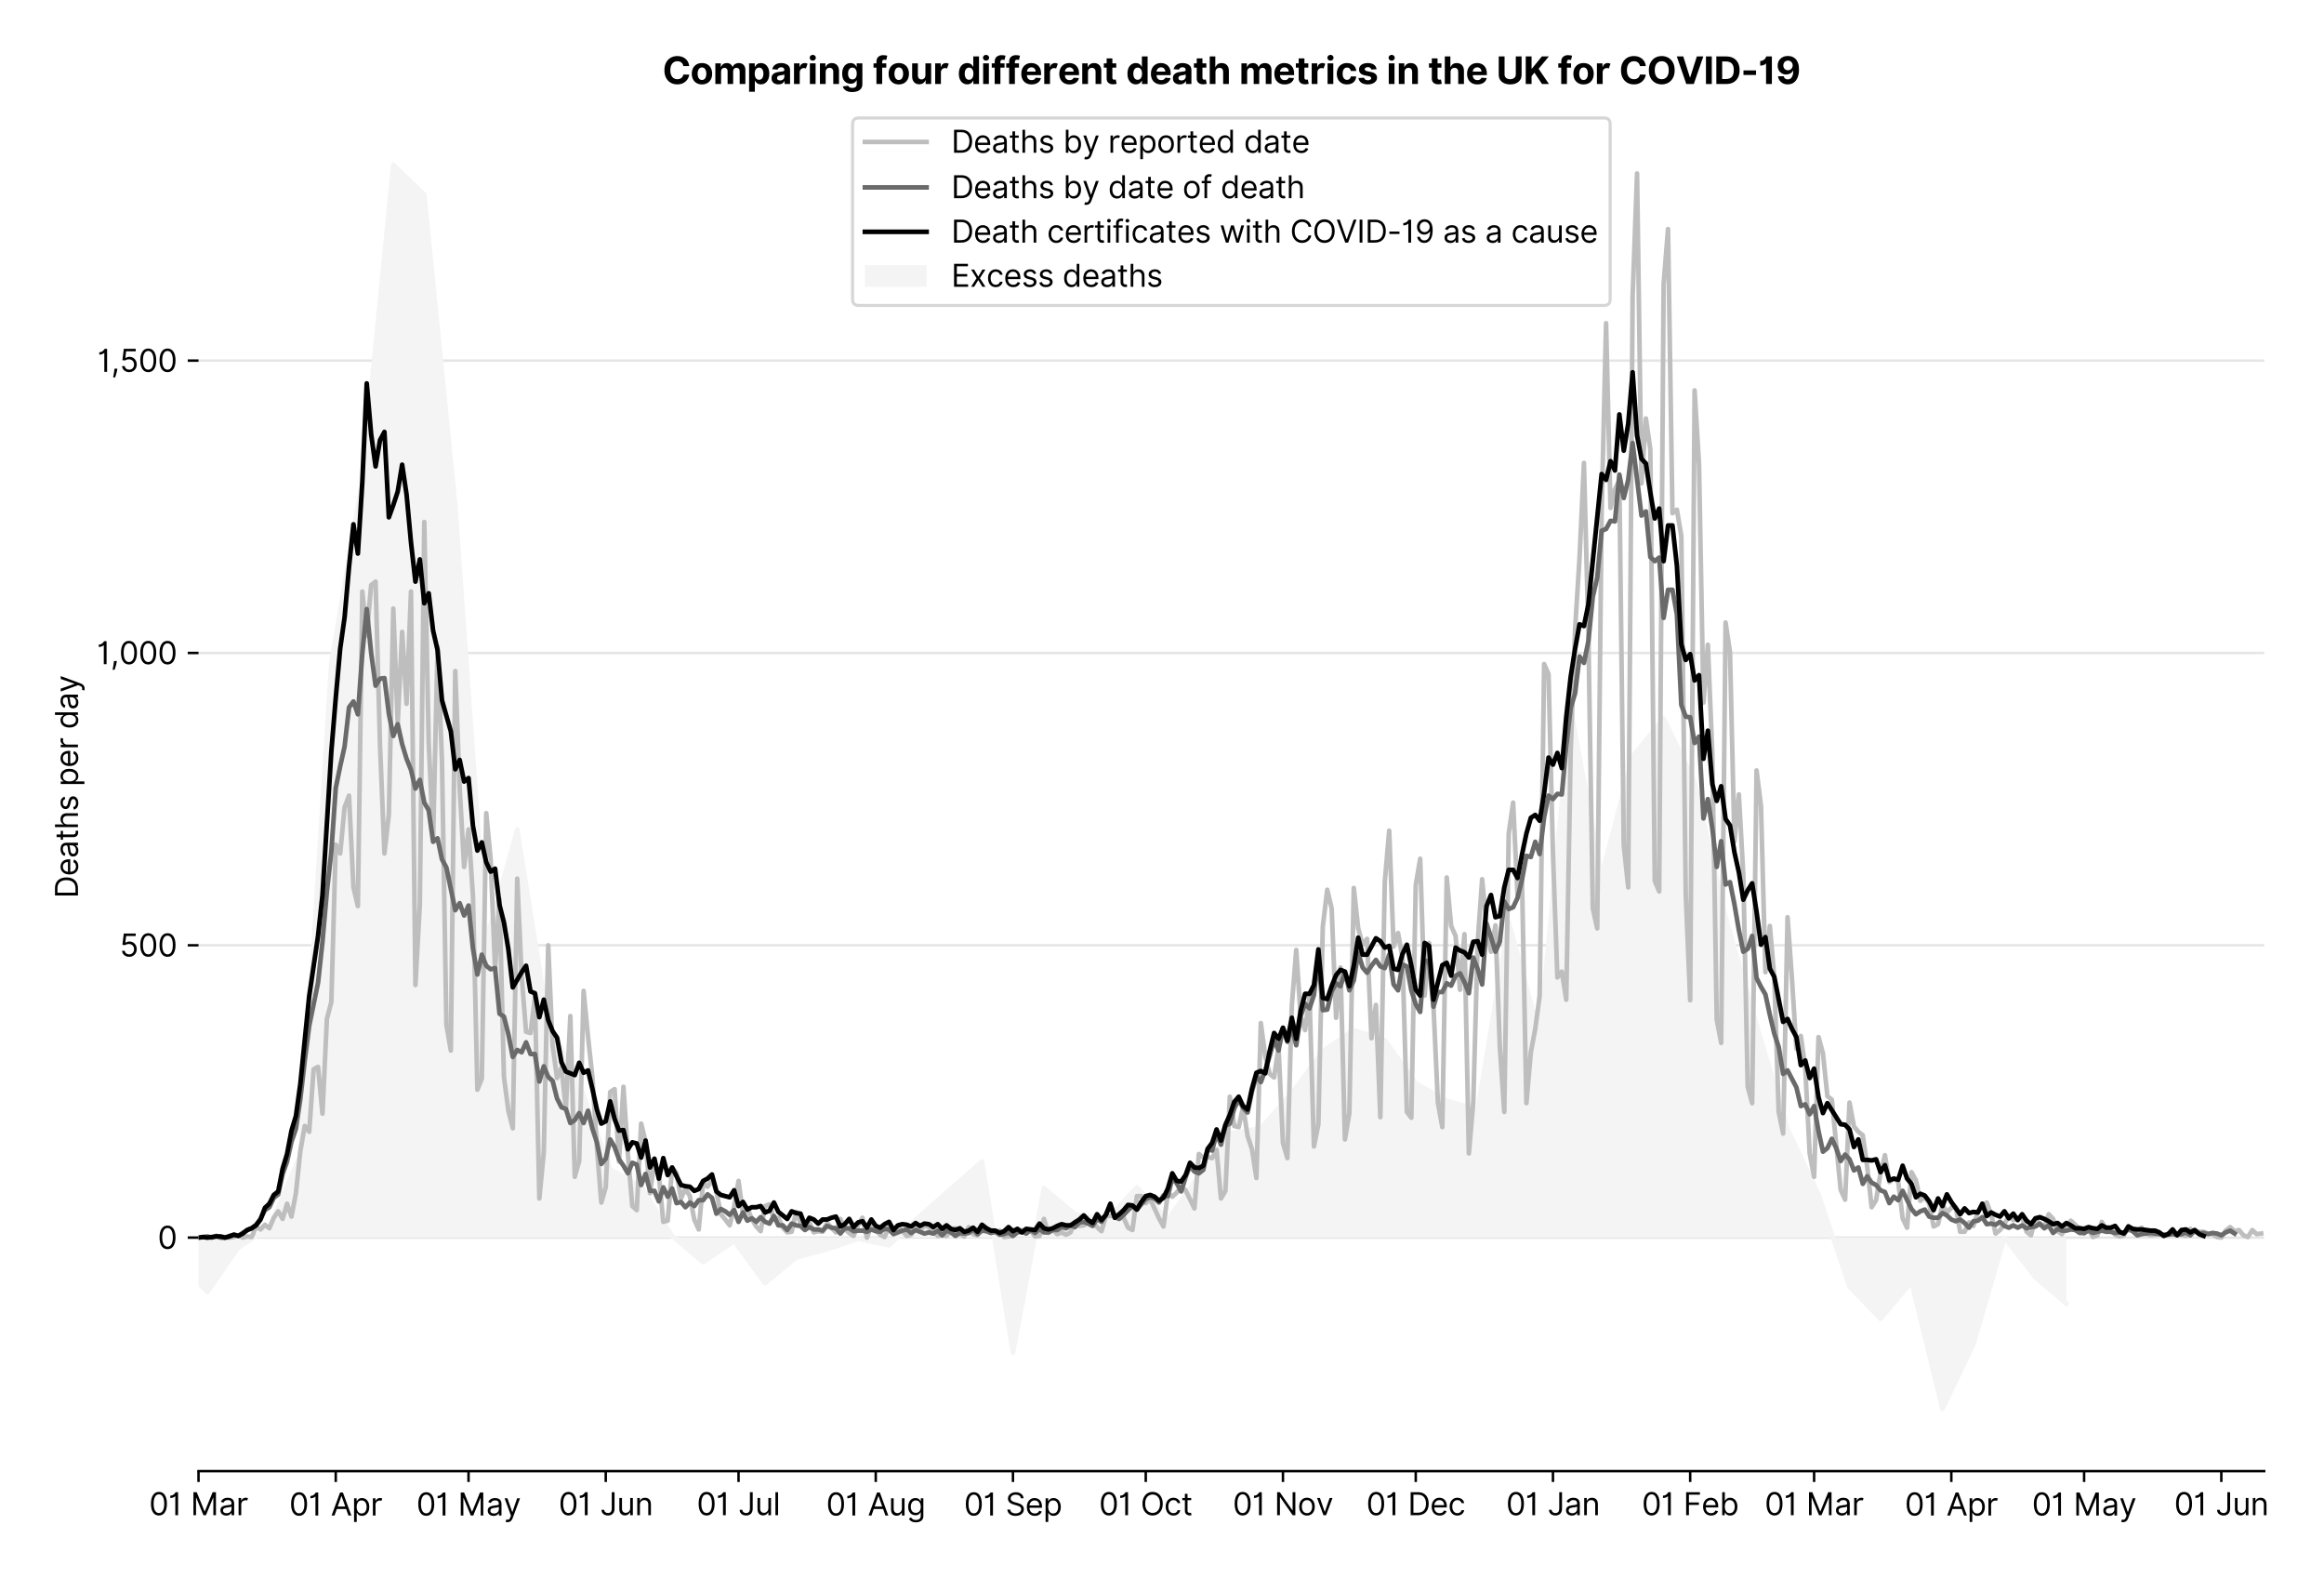 <?xml version="1.0" encoding="utf-8" standalone="no"?>
<!DOCTYPE svg PUBLIC "-//W3C//DTD SVG 1.1//EN"
  "http://www.w3.org/Graphics/SVG/1.1/DTD/svg11.dtd">
<svg version="1.1" viewBox="0 0 753.346 511.276" xmlns="http://www.w3.org/2000/svg" xmlns:xlink="http://www.w3.org/1999/xlink">
 <defs>
  <style type="text/css">*{stroke-linecap:butt;stroke-linejoin:round;}</style>
 </defs>
 <g id="figure_1">
  <g id="patch_1">
   <path d="M 0 511.276 
L 753.346 511.276 
L 753.346 0 
L 0 0 
z
" style="fill:#ffffff;"/>
  </g>
  <g id="axes_1">
   <g id="patch_2">
    <path d="M 64.356 476.745 
L 733.956 476.745 
L 733.956 33.225 
L 64.356 33.225 
z
" style="fill:#ffffff;"/>
   </g>
   <g id="matplotlib.axis_1">
    <g id="xtick_1">
     <g id="line2d_1">
      <defs>
       <path d="M 0 0 
L 0 3.5 
" id="m94cbb689a3" style="stroke:#000000;stroke-width:0.8;"/>
      </defs>
      <g>
       <use style="stroke:#000000;stroke-width:0.8;" x="64.356" xlink:href="#m94cbb689a3" y="476.745"/>
      </g>
     </g>
     <g id="text_1">
      <!-- 01 Mar -->
      <g transform="translate(48.32 491.018)scale(0.1 -0.1)">
       <defs>
        <path d="M 2000 -64 
Q 1230 -64 806 561 
Q 382 1186 382 2327 
Q 382 3459 809 4088 
Q 1236 4718 2000 4718 
Q 2764 4718 3191 4088 
Q 3618 3459 3618 2327 
Q 3618 1186 3194 561 
Q 2771 -64 2000 -64 
z
M 2000 436 
Q 2509 436 2791 927 
Q 3073 1418 3073 2327 
Q 3073 3234 2789 3730 
Q 2505 4227 2000 4227 
Q 1496 4227 1211 3730 
Q 927 3234 927 2327 
Q 927 1418 1210 927 
Q 1493 436 2000 436 
z
" id="Inter-Regular-30" transform="scale(0.016)"/>
        <path d="M 1973 4655 
L 1973 0 
L 1409 0 
L 1409 3836 
L 1373 3836 
Q 1341 3773 1209 3692 
Q 1077 3611 868 3551 
Q 659 3491 391 3491 
L 391 3964 
Q 661 3964 859 4061 
Q 1057 4159 1190 4291 
Q 1323 4423 1392 4529 
Q 1461 4636 1473 4655 
L 1973 4655 
z
" id="Inter-Regular-31" transform="scale(0.016)"/>
        <path id="Inter-Regular-20" transform="scale(0.016)"/>
        <path d="M 564 4655 
L 1236 4655 
L 2818 791 
L 2873 791 
L 4455 4655 
L 5127 4655 
L 5127 0 
L 4600 0 
L 4600 3536 
L 4555 3536 
L 3100 0 
L 2591 0 
L 1136 3536 
L 1091 3536 
L 1091 0 
L 564 0 
L 564 4655 
z
" id="Inter-Regular-4d" transform="scale(0.016)"/>
        <path d="M 1518 -82 
Q 1186 -82 916 44 
Q 646 170 486 410 
Q 327 650 327 991 
Q 327 1291 445 1478 
Q 564 1666 761 1773 
Q 959 1880 1199 1933 
Q 1439 1986 1682 2018 
Q 2000 2059 2199 2080 
Q 2398 2102 2490 2154 
Q 2582 2207 2582 2336 
L 2582 2355 
Q 2582 2691 2399 2877 
Q 2216 3064 1846 3064 
Q 1461 3064 1243 2895 
Q 1025 2727 936 2536 
L 427 2718 
Q 564 3036 792 3214 
Q 1021 3393 1292 3464 
Q 1564 3536 1827 3536 
Q 1996 3536 2215 3496 
Q 2434 3457 2640 3334 
Q 2846 3211 2982 2963 
Q 3118 2716 3118 2300 
L 3118 0 
L 2582 0 
L 2582 473 
L 2555 473 
Q 2500 359 2373 229 
Q 2246 100 2034 9 
Q 1823 -82 1518 -82 
z
M 1600 400 
Q 1918 400 2137 525 
Q 2357 650 2469 847 
Q 2582 1045 2582 1264 
L 2582 1755 
Q 2548 1714 2433 1681 
Q 2318 1648 2169 1624 
Q 2021 1600 1881 1583 
Q 1741 1566 1655 1555 
Q 1446 1527 1265 1467 
Q 1084 1407 974 1287 
Q 864 1168 864 964 
Q 864 684 1072 542 
Q 1280 400 1600 400 
z
" id="Inter-Regular-61" transform="scale(0.016)"/>
        <path d="M 491 0 
L 491 3491 
L 1009 3491 
L 1009 2964 
L 1046 2964 
Q 1139 3223 1389 3384 
Q 1639 3545 1955 3545 
Q 2100 3545 2209 3511 
Q 2318 3477 2400 3418 
L 2218 2964 
Q 2161 2993 2085 3010 
Q 2009 3027 1909 3027 
Q 1527 3027 1277 2794 
Q 1027 2561 1027 2209 
L 1027 0 
L 491 0 
z
" id="Inter-Regular-72" transform="scale(0.016)"/>
       </defs>
       <use xlink:href="#Inter-Regular-30"/>
       <use x="62.5" xlink:href="#Inter-Regular-31"/>
       <use x="106.676" xlink:href="#Inter-Regular-20"/>
       <use x="134.801" xlink:href="#Inter-Regular-4d"/>
       <use x="225.994" xlink:href="#Inter-Regular-61"/>
       <use x="282.386" xlink:href="#Inter-Regular-72"/>
      </g>
     </g>
    </g>
    <g id="xtick_2">
     <g id="line2d_2">
      <g>
       <use style="stroke:#000000;stroke-width:0.8;" x="108.835" xlink:href="#m94cbb689a3" y="476.745"/>
      </g>
     </g>
     <g id="text_2">
      <!-- 01 Apr -->
      <g transform="translate(93.75 491.117)scale(0.1 -0.1)">
       <defs>
        <path d="M 755 0 
L 164 0 
L 1873 4655 
L 2455 4655 
L 4164 0 
L 3573 0 
L 3105 1318 
L 1223 1318 
L 755 0 
z
M 1400 1818 
L 2927 1818 
L 2182 3918 
L 2146 3918 
L 1400 1818 
z
" id="Inter-Regular-41" transform="scale(0.016)"/>
        <path d="M 491 -1309 
L 491 3491 
L 1009 3491 
L 1009 2936 
L 1073 2936 
Q 1132 3027 1237 3169 
Q 1343 3311 1542 3423 
Q 1741 3536 2082 3536 
Q 2523 3536 2859 3315 
Q 3196 3095 3384 2690 
Q 3573 2286 3573 1736 
Q 3573 1182 3384 776 
Q 3196 370 2861 148 
Q 2527 -73 2091 -73 
Q 1755 -73 1552 39 
Q 1350 152 1241 296 
Q 1132 441 1073 536 
L 1027 536 
L 1027 -1309 
L 491 -1309 
z
M 1018 1745 
Q 1018 1152 1276 780 
Q 1534 409 2018 409 
Q 2355 409 2581 587 
Q 2807 766 2921 1069 
Q 3036 1373 3036 1745 
Q 3036 2114 2923 2410 
Q 2811 2707 2585 2881 
Q 2359 3055 2018 3055 
Q 1527 3055 1272 2693 
Q 1018 2332 1018 1745 
z
" id="Inter-Regular-70" transform="scale(0.016)"/>
       </defs>
       <use xlink:href="#Inter-Regular-30"/>
       <use x="62.5" xlink:href="#Inter-Regular-31"/>
       <use x="106.676" xlink:href="#Inter-Regular-20"/>
       <use x="134.801" xlink:href="#Inter-Regular-41"/>
       <use x="202.415" xlink:href="#Inter-Regular-70"/>
       <use x="263.352" xlink:href="#Inter-Regular-72"/>
      </g>
     </g>
    </g>
    <g id="xtick_3">
     <g id="line2d_3">
      <g>
       <use style="stroke:#000000;stroke-width:0.8;" x="151.879" xlink:href="#m94cbb689a3" y="476.745"/>
      </g>
     </g>
     <g id="text_3">
      <!-- 01 May -->
      <g transform="translate(134.976 491.117)scale(0.1 -0.1)">
       <defs>
        <path d="M 818 -1355 
Q 682 -1355 575 -1333 
Q 468 -1311 427 -1291 
L 564 -818 
Q 857 -893 1053 -814 
Q 1250 -736 1391 -345 
L 1509 -18 
L 218 3491 
L 800 3491 
L 1764 709 
L 1800 709 
L 2764 3491 
L 3346 3491 
L 1846 -564 
Q 1550 -1355 818 -1355 
z
" id="Inter-Regular-79" transform="scale(0.016)"/>
       </defs>
       <use xlink:href="#Inter-Regular-30"/>
       <use x="62.5" xlink:href="#Inter-Regular-31"/>
       <use x="106.676" xlink:href="#Inter-Regular-20"/>
       <use x="134.801" xlink:href="#Inter-Regular-4d"/>
       <use x="225.994" xlink:href="#Inter-Regular-61"/>
       <use x="282.386" xlink:href="#Inter-Regular-79"/>
      </g>
     </g>
    </g>
    <g id="xtick_4">
     <g id="line2d_4">
      <g>
       <use style="stroke:#000000;stroke-width:0.8;" x="196.358" xlink:href="#m94cbb689a3" y="476.745"/>
      </g>
     </g>
     <g id="text_4">
      <!-- 01 Jun -->
      <g transform="translate(181.074 491.018)scale(0.1 -0.1)">
       <defs>
        <path d="M 2346 4655 
L 2909 4655 
L 2909 1327 
Q 2909 657 2549 296 
Q 2189 -64 1582 -64 
Q 1200 -64 902 76 
Q 605 216 434 475 
Q 264 734 264 1091 
L 818 1091 
Q 818 795 1034 615 
Q 1250 436 1582 436 
Q 1948 436 2147 664 
Q 2346 893 2346 1327 
L 2346 4655 
z
" id="Inter-Regular-4a" transform="scale(0.016)"/>
        <path d="M 2691 1427 
L 2691 3491 
L 3227 3491 
L 3227 0 
L 2691 0 
L 2691 591 
L 2655 591 
Q 2532 325 2273 140 
Q 2014 -45 1618 -45 
Q 1127 -45 809 280 
Q 491 605 491 1273 
L 491 3491 
L 1027 3491 
L 1027 1309 
Q 1027 927 1242 700 
Q 1457 473 1791 473 
Q 1991 473 2199 575 
Q 2407 677 2549 888 
Q 2691 1100 2691 1427 
z
" id="Inter-Regular-75" transform="scale(0.016)"/>
        <path d="M 1027 2100 
L 1027 0 
L 491 0 
L 491 3491 
L 1009 3491 
L 1009 2945 
L 1055 2945 
Q 1177 3211 1427 3373 
Q 1677 3536 2073 3536 
Q 2602 3536 2928 3211 
Q 3255 2886 3255 2218 
L 3255 0 
L 2718 0 
L 2718 2182 
Q 2718 2593 2504 2824 
Q 2291 3055 1918 3055 
Q 1534 3055 1280 2806 
Q 1027 2557 1027 2100 
z
" id="Inter-Regular-6e" transform="scale(0.016)"/>
       </defs>
       <use xlink:href="#Inter-Regular-30"/>
       <use x="62.5" xlink:href="#Inter-Regular-31"/>
       <use x="106.676" xlink:href="#Inter-Regular-20"/>
       <use x="134.801" xlink:href="#Inter-Regular-4a"/>
       <use x="189.063" xlink:href="#Inter-Regular-75"/>
       <use x="247.159" xlink:href="#Inter-Regular-6e"/>
      </g>
     </g>
    </g>
    <g id="xtick_5">
     <g id="line2d_5">
      <g>
       <use style="stroke:#000000;stroke-width:0.8;" x="239.402" xlink:href="#m94cbb689a3" y="476.745"/>
      </g>
     </g>
     <g id="text_5">
      <!-- 01 Jul -->
      <g transform="translate(225.859 491.018)scale(0.1 -0.1)">
       <defs>
        <path d="M 1027 4655 
L 1027 0 
L 491 0 
L 491 4655 
L 1027 4655 
z
" id="Inter-Regular-6c" transform="scale(0.016)"/>
       </defs>
       <use xlink:href="#Inter-Regular-30"/>
       <use x="62.5" xlink:href="#Inter-Regular-31"/>
       <use x="106.676" xlink:href="#Inter-Regular-20"/>
       <use x="134.801" xlink:href="#Inter-Regular-4a"/>
       <use x="189.063" xlink:href="#Inter-Regular-75"/>
       <use x="247.159" xlink:href="#Inter-Regular-6c"/>
      </g>
     </g>
    </g>
    <g id="xtick_6">
     <g id="line2d_6">
      <g>
       <use style="stroke:#000000;stroke-width:0.8;" x="283.881" xlink:href="#m94cbb689a3" y="476.745"/>
      </g>
     </g>
     <g id="text_6">
      <!-- 01 Aug -->
      <g transform="translate(267.81 491.117)scale(0.1 -0.1)">
       <defs>
        <path d="M 1900 -1382 
Q 1316 -1382 976 -1169 
Q 636 -957 473 -682 
L 900 -382 
Q 973 -477 1084 -601 
Q 1196 -725 1390 -817 
Q 1584 -909 1900 -909 
Q 2323 -909 2598 -704 
Q 2873 -500 2873 -64 
L 2873 645 
L 2827 645 
Q 2768 550 2660 410 
Q 2552 270 2351 162 
Q 2150 55 1809 55 
Q 1386 55 1051 255 
Q 716 455 521 836 
Q 327 1218 327 1764 
Q 327 2300 516 2699 
Q 705 3098 1041 3317 
Q 1377 3536 1818 3536 
Q 2159 3536 2360 3423 
Q 2561 3311 2669 3169 
Q 2777 3027 2836 2936 
L 2891 2936 
L 2891 3491 
L 3409 3491 
L 3409 -100 
Q 3409 -550 3205 -833 
Q 3002 -1116 2660 -1249 
Q 2318 -1382 1900 -1382 
z
M 1882 536 
Q 2366 536 2624 864 
Q 2882 1193 2882 1773 
Q 2882 2339 2627 2697 
Q 2373 3055 1882 3055 
Q 1541 3055 1315 2882 
Q 1089 2709 976 2418 
Q 864 2127 864 1773 
Q 864 1227 1120 881 
Q 1377 536 1882 536 
z
" id="Inter-Regular-67" transform="scale(0.016)"/>
       </defs>
       <use xlink:href="#Inter-Regular-30"/>
       <use x="62.5" xlink:href="#Inter-Regular-31"/>
       <use x="106.676" xlink:href="#Inter-Regular-20"/>
       <use x="134.801" xlink:href="#Inter-Regular-41"/>
       <use x="202.415" xlink:href="#Inter-Regular-75"/>
       <use x="260.511" xlink:href="#Inter-Regular-67"/>
      </g>
     </g>
    </g>
    <g id="xtick_7">
     <g id="line2d_7">
      <g>
       <use style="stroke:#000000;stroke-width:0.8;" x="328.36" xlink:href="#m94cbb689a3" y="476.745"/>
      </g>
     </g>
     <g id="text_7">
      <!-- 01 Sep -->
      <g transform="translate(312.473 491.117)scale(0.1 -0.1)">
       <defs>
        <path d="M 3109 3491 
Q 3068 3836 2777 4027 
Q 2486 4218 2064 4218 
Q 1600 4218 1318 3999 
Q 1036 3780 1036 3445 
Q 1036 3195 1189 3042 
Q 1343 2889 1553 2803 
Q 1764 2718 1936 2673 
L 2409 2545 
Q 2591 2498 2815 2414 
Q 3039 2330 3244 2185 
Q 3450 2041 3584 1816 
Q 3718 1591 3718 1264 
Q 3718 886 3521 581 
Q 3325 277 2949 97 
Q 2573 -82 2036 -82 
Q 1286 -82 845 272 
Q 405 627 364 1200 
L 946 1200 
Q 968 936 1124 764 
Q 1280 593 1519 510 
Q 1759 427 2036 427 
Q 2359 427 2616 533 
Q 2873 639 3023 828 
Q 3173 1018 3173 1273 
Q 3173 1505 3043 1650 
Q 2914 1795 2702 1886 
Q 2491 1977 2246 2045 
L 1673 2209 
Q 1127 2366 809 2657 
Q 491 2948 491 3418 
Q 491 3809 703 4101 
Q 916 4393 1276 4555 
Q 1636 4718 2082 4718 
Q 2532 4718 2882 4558 
Q 3232 4398 3437 4120 
Q 3643 3843 3655 3491 
L 3109 3491 
z
" id="Inter-Regular-53" transform="scale(0.016)"/>
        <path d="M 1955 -73 
Q 1450 -73 1085 151 
Q 721 375 524 778 
Q 327 1182 327 1718 
Q 327 2255 524 2665 
Q 721 3075 1074 3305 
Q 1427 3536 1900 3536 
Q 2173 3536 2439 3445 
Q 2705 3355 2923 3151 
Q 3141 2948 3270 2614 
Q 3400 2280 3400 1791 
L 3400 1564 
L 866 1564 
Q 884 1005 1183 707 
Q 1482 409 1955 409 
Q 2271 409 2498 545 
Q 2725 682 2827 955 
L 3346 809 
Q 3223 414 2854 170 
Q 2486 -73 1955 -73 
z
M 866 2027 
L 2855 2027 
Q 2855 2470 2595 2762 
Q 2336 3055 1900 3055 
Q 1593 3055 1368 2911 
Q 1143 2768 1013 2533 
Q 884 2298 866 2027 
z
" id="Inter-Regular-65" transform="scale(0.016)"/>
       </defs>
       <use xlink:href="#Inter-Regular-30"/>
       <use x="62.5" xlink:href="#Inter-Regular-31"/>
       <use x="106.676" xlink:href="#Inter-Regular-20"/>
       <use x="134.801" xlink:href="#Inter-Regular-53"/>
       <use x="198.58" xlink:href="#Inter-Regular-65"/>
       <use x="256.818" xlink:href="#Inter-Regular-70"/>
      </g>
     </g>
    </g>
    <g id="xtick_8">
     <g id="line2d_8">
      <g>
       <use style="stroke:#000000;stroke-width:0.8;" x="371.405" xlink:href="#m94cbb689a3" y="476.745"/>
      </g>
     </g>
     <g id="text_8">
      <!-- 01 Oct -->
      <g transform="translate(356.248 491.018)scale(0.1 -0.1)">
       <defs>
        <path d="M 4491 2327 
Q 4491 1591 4225 1054 
Q 3959 518 3495 227 
Q 3032 -64 2436 -64 
Q 1841 -64 1377 227 
Q 914 518 648 1054 
Q 382 1591 382 2327 
Q 382 3064 648 3600 
Q 914 4136 1377 4427 
Q 1841 4718 2436 4718 
Q 3032 4718 3495 4427 
Q 3959 4136 4225 3600 
Q 4491 3064 4491 2327 
z
M 3946 2327 
Q 3946 2932 3744 3348 
Q 3543 3764 3201 3977 
Q 2859 4191 2436 4191 
Q 2014 4191 1672 3977 
Q 1330 3764 1128 3348 
Q 927 2932 927 2327 
Q 927 1723 1128 1307 
Q 1330 891 1672 677 
Q 2014 464 2436 464 
Q 2859 464 3201 677 
Q 3543 891 3744 1307 
Q 3946 1723 3946 2327 
z
" id="Inter-Regular-4f" transform="scale(0.016)"/>
        <path d="M 1909 -73 
Q 1418 -73 1063 159 
Q 709 391 518 798 
Q 327 1205 327 1727 
Q 327 2259 524 2667 
Q 721 3075 1074 3305 
Q 1427 3536 1900 3536 
Q 2268 3536 2563 3400 
Q 2859 3264 3047 3018 
Q 3236 2773 3282 2445 
L 2746 2445 
Q 2684 2684 2474 2869 
Q 2264 3055 1909 3055 
Q 1439 3055 1151 2697 
Q 864 2339 864 1745 
Q 864 1139 1148 774 
Q 1432 409 1909 409 
Q 2223 409 2447 570 
Q 2671 732 2746 1018 
L 3282 1018 
Q 3236 709 3058 462 
Q 2880 216 2588 71 
Q 2296 -73 1909 -73 
z
" id="Inter-Regular-63" transform="scale(0.016)"/>
        <path d="M 2009 3491 
L 2009 3036 
L 1264 3036 
L 1264 1000 
Q 1264 773 1331 660 
Q 1398 548 1503 510 
Q 1609 473 1727 473 
Q 1816 473 1873 483 
Q 1930 493 1964 500 
L 2073 18 
Q 2018 -2 1920 -23 
Q 1823 -45 1673 -45 
Q 1446 -45 1228 52 
Q 1011 150 869 350 
Q 727 550 727 855 
L 727 3036 
L 200 3036 
L 200 3491 
L 727 3491 
L 727 4327 
L 1264 4327 
L 1264 3491 
L 2009 3491 
z
" id="Inter-Regular-74" transform="scale(0.016)"/>
       </defs>
       <use xlink:href="#Inter-Regular-30"/>
       <use x="62.5" xlink:href="#Inter-Regular-31"/>
       <use x="106.676" xlink:href="#Inter-Regular-20"/>
       <use x="134.801" xlink:href="#Inter-Regular-4f"/>
       <use x="210.938" xlink:href="#Inter-Regular-63"/>
       <use x="266.761" xlink:href="#Inter-Regular-74"/>
      </g>
     </g>
    </g>
    <g id="xtick_9">
     <g id="line2d_9">
      <g>
       <use style="stroke:#000000;stroke-width:0.8;" x="415.883" xlink:href="#m94cbb689a3" y="476.745"/>
      </g>
     </g>
     <g id="text_9">
      <!-- 01 Nov -->
      <g transform="translate(399.612 491.018)scale(0.1 -0.1)">
       <defs>
        <path d="M 4255 4655 
L 4255 0 
L 3709 0 
L 1173 3655 
L 1127 3655 
L 1127 0 
L 564 0 
L 564 4655 
L 1109 4655 
L 3655 991 
L 3700 991 
L 3700 4655 
L 4255 4655 
z
" id="Inter-Regular-4e" transform="scale(0.016)"/>
        <path d="M 1909 -73 
Q 1436 -73 1080 152 
Q 725 377 526 781 
Q 327 1186 327 1727 
Q 327 2273 526 2679 
Q 725 3086 1080 3311 
Q 1436 3536 1909 3536 
Q 2382 3536 2737 3311 
Q 3093 3086 3292 2679 
Q 3491 2273 3491 1727 
Q 3491 1186 3292 781 
Q 3093 377 2737 152 
Q 2382 -73 1909 -73 
z
M 1909 409 
Q 2268 409 2500 593 
Q 2732 777 2843 1077 
Q 2955 1377 2955 1727 
Q 2955 2077 2843 2379 
Q 2732 2682 2500 2868 
Q 2268 3055 1909 3055 
Q 1550 3055 1318 2868 
Q 1086 2682 975 2379 
Q 864 2077 864 1727 
Q 864 1377 975 1077 
Q 1086 777 1318 593 
Q 1550 409 1909 409 
z
" id="Inter-Regular-6f" transform="scale(0.016)"/>
        <path d="M 3346 3491 
L 2055 0 
L 1509 0 
L 218 3491 
L 800 3491 
L 1764 709 
L 1800 709 
L 2764 3491 
L 3346 3491 
z
" id="Inter-Regular-76" transform="scale(0.016)"/>
       </defs>
       <use xlink:href="#Inter-Regular-30"/>
       <use x="62.5" xlink:href="#Inter-Regular-31"/>
       <use x="106.676" xlink:href="#Inter-Regular-20"/>
       <use x="134.801" xlink:href="#Inter-Regular-4e"/>
       <use x="210.085" xlink:href="#Inter-Regular-6f"/>
       <use x="269.744" xlink:href="#Inter-Regular-76"/>
      </g>
     </g>
    </g>
    <g id="xtick_10">
     <g id="line2d_10">
      <g>
       <use style="stroke:#000000;stroke-width:0.8;" x="458.928" xlink:href="#m94cbb689a3" y="476.745"/>
      </g>
     </g>
     <g id="text_10">
      <!-- 01 Dec -->
      <g transform="translate(442.891 491.018)scale(0.1 -0.1)">
       <defs>
        <path d="M 2000 0 
L 564 0 
L 564 4655 
L 2064 4655 
Q 2741 4655 3223 4376 
Q 3705 4098 3961 3578 
Q 4218 3059 4218 2336 
Q 4218 1609 3959 1085 
Q 3700 561 3204 280 
Q 2709 0 2000 0 
z
M 1127 500 
L 1964 500 
Q 2830 500 3251 992 
Q 3673 1484 3673 2336 
Q 3673 3182 3259 3668 
Q 2846 4155 2027 4155 
L 1127 4155 
L 1127 500 
z
" id="Inter-Regular-44" transform="scale(0.016)"/>
       </defs>
       <use xlink:href="#Inter-Regular-30"/>
       <use x="62.5" xlink:href="#Inter-Regular-31"/>
       <use x="106.676" xlink:href="#Inter-Regular-20"/>
       <use x="134.801" xlink:href="#Inter-Regular-44"/>
       <use x="206.676" xlink:href="#Inter-Regular-65"/>
       <use x="264.915" xlink:href="#Inter-Regular-63"/>
      </g>
     </g>
    </g>
    <g id="xtick_11">
     <g id="line2d_11">
      <g>
       <use style="stroke:#000000;stroke-width:0.8;" x="503.407" xlink:href="#m94cbb689a3" y="476.745"/>
      </g>
     </g>
     <g id="text_11">
      <!-- 01 Jan -->
      <g transform="translate(488.207 491.018)scale(0.1 -0.1)">
       <use xlink:href="#Inter-Regular-30"/>
       <use x="62.5" xlink:href="#Inter-Regular-31"/>
       <use x="106.676" xlink:href="#Inter-Regular-20"/>
       <use x="134.801" xlink:href="#Inter-Regular-4a"/>
       <use x="189.063" xlink:href="#Inter-Regular-61"/>
       <use x="245.455" xlink:href="#Inter-Regular-6e"/>
      </g>
     </g>
    </g>
    <g id="xtick_12">
     <g id="line2d_12">
      <g>
       <use style="stroke:#000000;stroke-width:0.8;" x="547.886" xlink:href="#m94cbb689a3" y="476.745"/>
      </g>
     </g>
     <g id="text_12">
      <!-- 01 Feb -->
      <g transform="translate(532.196 491.018)scale(0.1 -0.1)">
       <defs>
        <path d="M 564 0 
L 564 4655 
L 3355 4655 
L 3355 4155 
L 1127 4155 
L 1127 2582 
L 3146 2582 
L 3146 2082 
L 1127 2082 
L 1127 0 
L 564 0 
z
" id="Inter-Regular-46" transform="scale(0.016)"/>
        <path d="M 564 0 
L 564 4655 
L 1100 4655 
L 1100 2936 
L 1146 2936 
Q 1205 3027 1310 3169 
Q 1416 3311 1615 3423 
Q 1814 3536 2155 3536 
Q 2596 3536 2932 3315 
Q 3268 3095 3457 2690 
Q 3646 2286 3646 1736 
Q 3646 1182 3457 776 
Q 3268 370 2934 148 
Q 2600 -73 2164 -73 
Q 1827 -73 1625 39 
Q 1423 152 1314 296 
Q 1205 441 1146 536 
L 1082 536 
L 1082 0 
L 564 0 
z
M 1091 1745 
Q 1091 1152 1349 780 
Q 1607 409 2091 409 
Q 2427 409 2653 587 
Q 2880 766 2994 1069 
Q 3109 1373 3109 1745 
Q 3109 2114 2996 2410 
Q 2884 2707 2658 2881 
Q 2432 3055 2091 3055 
Q 1600 3055 1345 2693 
Q 1091 2332 1091 1745 
z
" id="Inter-Regular-62" transform="scale(0.016)"/>
       </defs>
       <use xlink:href="#Inter-Regular-30"/>
       <use x="62.5" xlink:href="#Inter-Regular-31"/>
       <use x="106.676" xlink:href="#Inter-Regular-20"/>
       <use x="134.801" xlink:href="#Inter-Regular-46"/>
       <use x="193.466" xlink:href="#Inter-Regular-65"/>
       <use x="251.705" xlink:href="#Inter-Regular-62"/>
      </g>
     </g>
    </g>
    <g id="xtick_13">
     <g id="line2d_13">
      <g>
       <use style="stroke:#000000;stroke-width:0.8;" x="588.06" xlink:href="#m94cbb689a3" y="476.745"/>
      </g>
     </g>
     <g id="text_13">
      <!-- 01 Mar -->
      <g transform="translate(572.023 491.018)scale(0.1 -0.1)">
       <use xlink:href="#Inter-Regular-30"/>
       <use x="62.5" xlink:href="#Inter-Regular-31"/>
       <use x="106.676" xlink:href="#Inter-Regular-20"/>
       <use x="134.801" xlink:href="#Inter-Regular-4d"/>
       <use x="225.994" xlink:href="#Inter-Regular-61"/>
       <use x="282.386" xlink:href="#Inter-Regular-72"/>
      </g>
     </g>
    </g>
    <g id="xtick_14">
     <g id="line2d_14">
      <g>
       <use style="stroke:#000000;stroke-width:0.8;" x="632.539" xlink:href="#m94cbb689a3" y="476.745"/>
      </g>
     </g>
     <g id="text_14">
      <!-- 01 Apr -->
      <g transform="translate(617.454 491.117)scale(0.1 -0.1)">
       <use xlink:href="#Inter-Regular-30"/>
       <use x="62.5" xlink:href="#Inter-Regular-31"/>
       <use x="106.676" xlink:href="#Inter-Regular-20"/>
       <use x="134.801" xlink:href="#Inter-Regular-41"/>
       <use x="202.415" xlink:href="#Inter-Regular-70"/>
       <use x="263.352" xlink:href="#Inter-Regular-72"/>
      </g>
     </g>
    </g>
    <g id="xtick_15">
     <g id="line2d_15">
      <g>
       <use style="stroke:#000000;stroke-width:0.8;" x="675.583" xlink:href="#m94cbb689a3" y="476.745"/>
      </g>
     </g>
     <g id="text_15">
      <!-- 01 May -->
      <g transform="translate(658.68 491.117)scale(0.1 -0.1)">
       <use xlink:href="#Inter-Regular-30"/>
       <use x="62.5" xlink:href="#Inter-Regular-31"/>
       <use x="106.676" xlink:href="#Inter-Regular-20"/>
       <use x="134.801" xlink:href="#Inter-Regular-4d"/>
       <use x="225.994" xlink:href="#Inter-Regular-61"/>
       <use x="282.386" xlink:href="#Inter-Regular-79"/>
      </g>
     </g>
    </g>
    <g id="xtick_16">
     <g id="line2d_16">
      <g>
       <use style="stroke:#000000;stroke-width:0.8;" x="720.062" xlink:href="#m94cbb689a3" y="476.745"/>
      </g>
     </g>
     <g id="text_16">
      <!-- 01 Jun -->
      <g transform="translate(704.778 491.018)scale(0.1 -0.1)">
       <use xlink:href="#Inter-Regular-30"/>
       <use x="62.5" xlink:href="#Inter-Regular-31"/>
       <use x="106.676" xlink:href="#Inter-Regular-20"/>
       <use x="134.801" xlink:href="#Inter-Regular-4a"/>
       <use x="189.063" xlink:href="#Inter-Regular-75"/>
       <use x="247.159" xlink:href="#Inter-Regular-6e"/>
      </g>
     </g>
    </g>
   </g>
   <g id="matplotlib.axis_2">
    <g id="ytick_1">
     <g id="line2d_17">
      <path clip-path="url(#p35f67d79e7)" d="M 64.356 401.069 
L 733.956 401.069 
" style="fill:none;stroke:#e5e5e5;stroke-linecap:square;stroke-width:0.8;"/>
     </g>
     <g id="line2d_18">
      <defs>
       <path d="M 0 0 
L -3.5 0 
" id="m4ed59fb263" style="stroke:#000000;stroke-width:0.8;"/>
      </defs>
      <g>
       <use style="stroke:#000000;stroke-width:0.8;" x="64.356" xlink:href="#m4ed59fb263" y="401.069"/>
      </g>
     </g>
     <g id="text_17">
      <!-- 0 -->
      <g transform="translate(51.106 404.706)scale(0.1 -0.1)">
       <use xlink:href="#Inter-Regular-30"/>
      </g>
     </g>
    </g>
    <g id="ytick_2">
     <g id="line2d_19">
      <path clip-path="url(#p35f67d79e7)" d="M 64.356 306.332 
L 733.956 306.332 
" style="fill:none;stroke:#e5e5e5;stroke-linecap:square;stroke-width:0.8;"/>
     </g>
     <g id="line2d_20">
      <g>
       <use style="stroke:#000000;stroke-width:0.8;" x="64.356" xlink:href="#m4ed59fb263" y="306.332"/>
      </g>
     </g>
     <g id="text_18">
      <!-- 500 -->
      <g transform="translate(38.777 309.969)scale(0.1 -0.1)">
       <defs>
        <path d="M 1936 -64 
Q 1536 -64 1216 95 
Q 896 255 702 532 
Q 509 809 491 1164 
L 1036 1164 
Q 1068 848 1324 642 
Q 1580 436 1936 436 
Q 2223 436 2447 570 
Q 2671 705 2799 940 
Q 2927 1175 2927 1473 
Q 2927 1777 2794 2017 
Q 2661 2257 2429 2395 
Q 2198 2534 1900 2536 
Q 1686 2539 1461 2472 
Q 1236 2405 1091 2300 
L 564 2364 
L 846 4655 
L 3264 4655 
L 3264 4155 
L 1318 4155 
L 1155 2782 
L 1182 2782 
Q 1325 2895 1541 2970 
Q 1757 3045 1991 3045 
Q 2418 3045 2753 2842 
Q 3089 2639 3281 2286 
Q 3473 1934 3473 1482 
Q 3473 1036 3274 687 
Q 3075 339 2727 137 
Q 2380 -64 1936 -64 
z
" id="Inter-Regular-35" transform="scale(0.016)"/>
       </defs>
       <use xlink:href="#Inter-Regular-35"/>
       <use x="60.795" xlink:href="#Inter-Regular-30"/>
       <use x="123.295" xlink:href="#Inter-Regular-30"/>
      </g>
     </g>
    </g>
    <g id="ytick_3">
     <g id="line2d_21">
      <path clip-path="url(#p35f67d79e7)" d="M 64.356 211.596 
L 733.956 211.596 
" style="fill:none;stroke:#e5e5e5;stroke-linecap:square;stroke-width:0.8;"/>
     </g>
     <g id="line2d_22">
      <g>
       <use style="stroke:#000000;stroke-width:0.8;" x="64.356" xlink:href="#m4ed59fb263" y="211.596"/>
      </g>
     </g>
     <g id="text_19">
      <!-- 1,000 -->
      <g transform="translate(31.391 215.232)scale(0.1 -0.1)">
       <defs>
        <path d="M 1291 636 
L 1255 391 
Q 1216 132 1137 -163 
Q 1059 -459 975 -720 
Q 891 -982 836 -1136 
L 427 -1136 
Q 457 -991 504 -752 
Q 552 -514 601 -219 
Q 650 75 682 382 
L 709 636 
L 1291 636 
z
" id="Inter-Regular-2c" transform="scale(0.016)"/>
       </defs>
       <use xlink:href="#Inter-Regular-31"/>
       <use x="44.176" xlink:href="#Inter-Regular-2c"/>
       <use x="72.159" xlink:href="#Inter-Regular-30"/>
       <use x="134.659" xlink:href="#Inter-Regular-30"/>
       <use x="197.159" xlink:href="#Inter-Regular-30"/>
      </g>
     </g>
    </g>
    <g id="ytick_4">
     <g id="line2d_23">
      <path clip-path="url(#p35f67d79e7)" d="M 64.356 116.859 
L 733.956 116.859 
" style="fill:none;stroke:#e5e5e5;stroke-linecap:square;stroke-width:0.8;"/>
     </g>
     <g id="line2d_24">
      <g>
       <use style="stroke:#000000;stroke-width:0.8;" x="64.356" xlink:href="#m4ed59fb263" y="116.859"/>
      </g>
     </g>
     <g id="text_20">
      <!-- 1,500 -->
      <g transform="translate(31.561 120.495)scale(0.1 -0.1)">
       <use xlink:href="#Inter-Regular-31"/>
       <use x="44.176" xlink:href="#Inter-Regular-2c"/>
       <use x="72.159" xlink:href="#Inter-Regular-35"/>
       <use x="132.955" xlink:href="#Inter-Regular-30"/>
       <use x="195.455" xlink:href="#Inter-Regular-30"/>
      </g>
     </g>
    </g>
    <g id="text_21">
     <!-- Deaths per day -->
     <g transform="translate(25.273 291.094)rotate(-90)scale(0.1 -0.1)">
      <defs>
       <path d="M 1027 2100 
L 1027 0 
L 491 0 
L 491 4655 
L 1027 4655 
L 1027 2945 
L 1073 2945 
Q 1196 3216 1442 3376 
Q 1689 3536 2100 3536 
Q 2636 3536 2963 3213 
Q 3291 2891 3291 2218 
L 3291 0 
L 2755 0 
L 2755 2182 
Q 2755 2598 2540 2826 
Q 2325 3055 1946 3055 
Q 1548 3055 1287 2806 
Q 1027 2557 1027 2100 
z
" id="Inter-Regular-68" transform="scale(0.016)"/>
       <path d="M 2964 2709 
L 2482 2573 
Q 2411 2755 2245 2914 
Q 2080 3073 1727 3073 
Q 1407 3073 1194 2926 
Q 982 2780 982 2555 
Q 982 2355 1127 2239 
Q 1273 2123 1582 2045 
L 2100 1918 
Q 3027 1691 3027 973 
Q 3027 673 2855 436 
Q 2684 200 2377 63 
Q 2071 -73 1664 -73 
Q 1130 -73 780 159 
Q 430 391 336 836 
L 846 964 
Q 989 400 1655 400 
Q 2030 400 2251 560 
Q 2473 720 2473 945 
Q 2473 1316 1955 1436 
L 1373 1573 
Q 893 1686 669 1926 
Q 446 2166 446 2527 
Q 446 2823 613 3050 
Q 780 3277 1069 3406 
Q 1359 3536 1727 3536 
Q 2246 3536 2542 3309 
Q 2839 3082 2964 2709 
z
" id="Inter-Regular-73" transform="scale(0.016)"/>
       <path d="M 1809 -73 
Q 1373 -73 1039 148 
Q 705 370 516 776 
Q 327 1182 327 1736 
Q 327 2286 516 2690 
Q 705 3095 1041 3315 
Q 1377 3536 1818 3536 
Q 2159 3536 2358 3423 
Q 2557 3311 2662 3169 
Q 2768 3027 2827 2936 
L 2873 2936 
L 2873 4655 
L 3409 4655 
L 3409 0 
L 2891 0 
L 2891 536 
L 2827 536 
Q 2768 441 2659 296 
Q 2550 152 2348 39 
Q 2146 -73 1809 -73 
z
M 1882 409 
Q 2366 409 2624 780 
Q 2882 1152 2882 1745 
Q 2882 2332 2627 2693 
Q 2373 3055 1882 3055 
Q 1541 3055 1315 2881 
Q 1089 2707 976 2410 
Q 864 2114 864 1745 
Q 864 1373 978 1069 
Q 1093 766 1319 587 
Q 1546 409 1882 409 
z
" id="Inter-Regular-64" transform="scale(0.016)"/>
      </defs>
      <use xlink:href="#Inter-Regular-44"/>
      <use x="71.875" xlink:href="#Inter-Regular-65"/>
      <use x="130.114" xlink:href="#Inter-Regular-61"/>
      <use x="186.506" xlink:href="#Inter-Regular-74"/>
      <use x="222.869" xlink:href="#Inter-Regular-68"/>
      <use x="281.96" xlink:href="#Inter-Regular-73"/>
      <use x="334.233" xlink:href="#Inter-Regular-20"/>
      <use x="362.358" xlink:href="#Inter-Regular-70"/>
      <use x="423.296" xlink:href="#Inter-Regular-65"/>
      <use x="481.534" xlink:href="#Inter-Regular-72"/>
      <use x="519.886" xlink:href="#Inter-Regular-20"/>
      <use x="548.011" xlink:href="#Inter-Regular-64"/>
      <use x="610.085" xlink:href="#Inter-Regular-61"/>
      <use x="666.477" xlink:href="#Inter-Regular-79"/>
     </g>
    </g>
   </g>
   <g id="PolyCollection_1">
    <path clip-path="url(#p35f67d79e7)" d="M -23.167 401.069 
L -23.167 401.069 
L -13.123 401.069 
L -3.08 401.069 
L 6.964 401.069 
L 17.008 401.069 
L 27.051 401.069 
L 37.095 401.069 
L 47.139 401.069 
L 57.182 401.069 
L 67.226 401.069 
L 77.269 401.069 
L 87.313 401.069 
L 97.357 401.069 
L 107.4 401.069 
L 117.444 401.069 
L 127.488 401.069 
L 137.531 401.069 
L 147.575 401.069 
L 157.619 401.069 
L 167.662 401.069 
L 177.706 401.069 
L 187.749 401.069 
L 197.793 401.069 
L 207.837 401.069 
L 217.88 401.069 
L 227.924 401.069 
L 237.968 401.069 
L 248.011 401.069 
L 258.055 401.069 
L 268.099 401.069 
L 278.142 401.069 
L 288.186 401.069 
L 298.229 401.069 
L 308.273 401.069 
L 318.317 401.069 
L 328.36 401.069 
L 338.404 401.069 
L 348.448 401.069 
L 358.491 401.069 
L 368.535 401.069 
L 378.579 401.069 
L 388.622 401.069 
L 398.666 401.069 
L 408.709 401.069 
L 418.753 401.069 
L 428.797 401.069 
L 438.84 401.069 
L 448.884 401.069 
L 458.928 401.069 
L 468.971 401.069 
L 479.015 401.069 
L 489.059 401.069 
L 499.102 401.069 
L 509.146 401.069 
L 519.189 401.069 
L 529.233 401.069 
L 539.277 401.069 
L 549.32 401.069 
L 559.364 401.069 
L 569.408 401.069 
L 579.451 401.069 
L 589.495 401.069 
L 599.538 401.069 
L 609.582 401.069 
L 619.626 401.069 
L 629.669 401.069 
L 639.713 401.069 
L 649.757 401.069 
L 659.8 401.069 
L 669.844 401.069 
L 669.844 401.069 
L 669.844 422.48 
L 659.8 413.953 
L 649.757 401.069 
L 639.713 435.553 
L 629.669 456.585 
L 619.626 415.469 
L 609.582 427.406 
L 599.538 416.985 
L 589.495 387.048 
L 579.451 365.827 
L 569.408 332.101 
L 559.364 297.238 
L 549.32 253.469 
L 539.277 232.817 
L 529.233 245.132 
L 519.189 283.785 
L 509.146 229.785 
L 499.102 335.511 
L 489.059 298.753 
L 479.015 359.574 
L 468.971 356.732 
L 458.928 351.048 
L 448.884 337.027 
L 438.84 333.806 
L 428.797 340.627 
L 418.753 354.269 
L 408.709 365.638 
L 398.666 367.343 
L 388.622 380.985 
L 378.579 395.196 
L 368.535 384.774 
L 358.491 395.385 
L 348.448 393.49 
L 338.404 384.964 
L 328.36 438.396 
L 318.317 376.438 
L 308.273 385.153 
L 298.229 394.059 
L 288.186 403.532 
L 278.142 401.448 
L 268.099 404.859 
L 258.055 407.511 
L 248.011 415.848 
L 237.968 402.206 
L 227.924 409.027 
L 217.88 400.501 
L 207.837 384.585 
L 197.793 378.901 
L 187.749 351.048 
L 177.706 331.532 
L 167.662 268.817 
L 157.619 305.006 
L 147.575 163.659 
L 137.531 63.048 
L 127.488 53.385 
L 117.444 155.701 
L 107.4 214.817 
L 97.357 374.353 
L 87.313 397.848 
L 77.269 404.29 
L 67.226 418.69 
L 57.182 408.269 
L 47.139 419.827 
L 37.095 418.311 
L 27.051 422.29 
L 17.008 417.174 
L 6.964 424.185 
L -3.08 407.322 
L -13.123 392.543 
L -23.167 399.743 
z
" style="fill:#f4f4f4;"/>
   </g>
   <g id="line2d_25">
    <path clip-path="url(#p35f67d79e7)" d="M -1 410.813 
L 6.964 424.185 
L 17.008 417.174 
L 27.051 422.29 
L 37.095 418.311 
L 47.139 419.827 
L 57.182 408.269 
L 67.226 418.69 
L 77.269 404.29 
L 87.313 397.848 
L 97.357 374.353 
L 107.4 214.817 
L 117.444 155.701 
L 127.488 53.385 
L 137.531 63.048 
L 147.575 163.659 
L 157.619 305.006 
L 167.662 268.817 
L 177.706 331.532 
L 187.749 351.048 
L 197.793 378.901 
L 207.837 384.585 
L 217.88 400.501 
L 227.924 409.027 
L 237.968 402.206 
L 248.011 415.848 
L 258.055 407.511 
L 268.099 404.859 
L 278.142 401.448 
L 288.186 403.532 
L 298.229 394.059 
L 308.273 385.153 
L 318.317 376.438 
L 328.36 438.396 
L 338.404 384.964 
L 348.448 393.49 
L 358.491 395.385 
L 368.535 384.774 
L 378.579 395.196 
L 388.622 380.985 
L 398.666 367.343 
L 408.709 365.638 
L 418.753 354.269 
L 428.797 340.627 
L 438.84 333.806 
L 448.884 337.027 
L 458.928 351.048 
L 468.971 356.732 
L 479.015 359.574 
L 489.059 298.753 
L 499.102 335.511 
L 509.146 229.785 
L 519.189 283.785 
L 529.233 245.132 
L 539.277 232.817 
L 549.32 253.469 
L 559.364 297.238 
L 569.408 332.101 
L 579.451 365.827 
L 589.495 387.048 
L 599.538 416.985 
L 609.582 427.406 
L 619.626 415.469 
L 629.669 456.585 
L 639.713 435.553 
L 649.757 401.069 
L 659.8 413.953 
L 669.844 422.48 
" style="fill:none;stroke:#f4f4f4;stroke-linecap:square;stroke-width:1.5;"/>
   </g>
   <g id="line2d_26">
    <path clip-path="url(#p35f67d79e7)" d="M 71.53 400.88 
L 72.965 400.88 
L 74.4 401.069 
L 75.835 400.88 
L 77.269 400.311 
L 78.704 401.069 
L 80.139 400.69 
L 81.574 400.88 
L 83.009 397.659 
L 84.444 398.417 
L 85.878 396.901 
L 87.313 398.038 
L 88.748 394.627 
L 90.183 392.543 
L 91.618 395.006 
L 93.052 390.08 
L 94.487 394.248 
L 95.922 386.669 
L 97.357 373.027 
L 98.792 364.88 
L 100.226 366.774 
L 101.661 346.501 
L 103.096 345.743 
L 104.531 360.901 
L 105.966 330.206 
L 107.4 324.711 
L 108.835 273.743 
L 110.27 276.585 
L 111.705 261.617 
L 113.14 257.827 
L 114.574 287.574 
L 116.009 293.638 
L 117.444 191.701 
L 118.879 205.911 
L 120.314 189.617 
L 121.748 188.48 
L 123.183 241.343 
L 124.618 276.585 
L 126.053 263.89 
L 127.488 197.196 
L 128.922 234.332 
L 130.357 204.774 
L 131.792 228.08 
L 133.227 191.701 
L 134.662 319.217 
L 136.096 293.069 
L 137.531 169.153 
L 138.966 240.585 
L 140.401 271.848 
L 141.836 209.701 
L 143.271 246.648 
L 144.705 332.101 
L 146.14 340.438 
L 147.575 217.469 
L 149.01 255.364 
L 150.445 280.943 
L 151.879 268.817 
L 153.314 290.417 
L 154.749 353.132 
L 156.184 349.532 
L 157.619 263.511 
L 159.053 278.48 
L 160.488 314.29 
L 161.923 291.364 
L 163.358 348.964 
L 164.793 359.953 
L 166.227 365.638 
L 167.662 284.732 
L 169.097 316.374 
L 170.532 334.374 
L 171.967 334.753 
L 173.401 323.196 
L 174.836 388.374 
L 176.271 373.406 
L 177.706 306.332 
L 179.141 338.922 
L 180.575 349.343 
L 182.01 345.932 
L 183.445 359.385 
L 184.88 329.259 
L 186.315 381.364 
L 187.749 376.248 
L 189.184 321.111 
L 190.619 336.08 
L 192.054 349.153 
L 193.489 371.89 
L 194.923 389.701 
L 196.358 384.774 
L 197.793 353.89 
L 199.228 352.943 
L 200.663 376.438 
L 202.098 352.185 
L 203.532 373.974 
L 204.967 390.838 
L 206.402 392.164 
L 207.837 364.122 
L 209.272 369.996 
L 210.706 386.669 
L 212.141 376.248 
L 213.576 380.796 
L 215.011 395.953 
L 216.446 395.574 
L 217.88 378.332 
L 219.315 380.227 
L 220.75 388.374 
L 222.185 385.153 
L 223.62 387.617 
L 225.054 395.196 
L 226.489 398.417 
L 227.924 383.259 
L 229.359 384.585 
L 230.794 382.311 
L 232.228 386.101 
L 233.663 393.49 
L 235.098 395.196 
L 236.533 397.09 
L 237.968 391.027 
L 239.402 382.69 
L 240.837 393.301 
L 242.272 391.596 
L 243.707 395.006 
L 245.142 397.469 
L 246.576 398.985 
L 248.011 390.838 
L 249.446 390.269 
L 250.881 395.196 
L 252.316 394.627 
L 253.75 397.848 
L 255.185 399.364 
L 256.62 399.174 
L 258.055 392.732 
L 259.49 396.143 
L 260.925 396.522 
L 262.359 396.143 
L 263.794 399.364 
L 265.229 398.985 
L 266.664 399.174 
L 268.099 396.332 
L 270.968 399.364 
L 272.403 395.006 
L 273.838 398.227 
L 275.273 399.553 
L 276.707 400.501 
L 278.142 397.09 
L 279.577 394.627 
L 281.012 401.069 
L 282.447 397.28 
L 283.881 398.606 
L 285.316 400.122 
L 286.751 400.88 
L 288.186 397.659 
L 289.621 398.417 
L 291.055 397.659 
L 292.49 398.796 
L 293.925 400.501 
L 295.36 400.122 
L 296.795 397.659 
L 298.229 398.606 
L 299.664 397.28 
L 301.099 397.659 
L 302.534 398.985 
L 303.969 400.501 
L 305.403 400.122 
L 306.838 400.501 
L 308.273 398.796 
L 309.708 398.038 
L 311.143 399.932 
L 312.578 400.69 
L 314.012 397.659 
L 315.447 399.932 
L 316.882 400.311 
L 318.317 398.038 
L 319.752 398.038 
L 321.186 398.796 
L 322.621 399.364 
L 324.056 398.796 
L 325.491 400.88 
L 328.36 400.501 
L 329.795 399.174 
L 331.23 398.606 
L 332.665 399.174 
L 334.1 398.796 
L 335.534 400.69 
L 336.969 400.501 
L 338.404 395.006 
L 339.839 399.553 
L 341.274 398.417 
L 342.708 399.932 
L 344.143 399.364 
L 345.578 400.122 
L 347.013 399.364 
L 348.448 395.953 
L 349.882 397.28 
L 351.317 397.09 
L 352.752 395.953 
L 354.187 395.953 
L 355.622 397.659 
L 357.056 398.985 
L 358.491 394.059 
L 359.926 394.059 
L 361.361 393.49 
L 362.796 394.438 
L 364.23 394.627 
L 365.665 397.848 
L 367.1 398.606 
L 368.535 387.617 
L 369.97 387.617 
L 371.405 389.89 
L 372.839 388.564 
L 375.709 394.817 
L 377.144 397.469 
L 378.579 386.669 
L 380.013 387.806 
L 381.448 386.48 
L 382.883 384.585 
L 384.318 385.722 
L 387.187 391.596 
L 388.622 373.974 
L 390.057 375.111 
L 391.492 374.922 
L 392.927 375.301 
L 394.361 372.648 
L 395.796 388.374 
L 397.231 385.911 
L 398.666 355.406 
L 400.101 364.88 
L 401.535 365.259 
L 402.97 358.627 
L 404.405 368.101 
L 405.84 372.459 
L 407.275 381.743 
L 408.709 331.532 
L 410.144 342.332 
L 411.579 348.017 
L 413.014 349.153 
L 414.449 339.301 
L 415.883 370.374 
L 417.318 375.301 
L 418.753 325.848 
L 420.188 307.848 
L 421.623 329.448 
L 423.057 333.806 
L 424.492 322.817 
L 425.927 371.511 
L 427.362 364.311 
L 428.797 300.269 
L 430.232 288.332 
L 431.666 294.396 
L 433.101 329.827 
L 434.536 313.532 
L 435.971 369.238 
L 437.406 360.711 
L 438.84 287.764 
L 440.275 300.838 
L 441.71 306.143 
L 443.145 304.248 
L 444.58 336.459 
L 446.014 325.659 
L 447.449 362.038 
L 448.884 285.869 
L 450.319 269.196 
L 451.754 306.711 
L 453.188 302.353 
L 454.623 310.311 
L 456.058 360.332 
L 457.493 362.227 
L 458.928 286.817 
L 460.362 278.29 
L 461.797 322.627 
L 463.232 305.574 
L 464.667 325.848 
L 466.102 357.301 
L 467.536 365.259 
L 468.971 284.353 
L 470.406 300.08 
L 471.841 303.301 
L 473.276 320.732 
L 474.71 302.732 
L 476.145 373.785 
L 477.58 357.111 
L 479.015 305.196 
L 480.45 284.922 
L 481.884 300.269 
L 483.319 308.417 
L 484.754 299.89 
L 486.189 339.301 
L 487.624 360.332 
L 489.059 270.143 
L 490.493 260.101 
L 491.928 290.227 
L 493.363 284.922 
L 494.798 357.49 
L 496.233 341.006 
L 497.667 333.427 
L 499.102 322.627 
L 500.537 215.196 
L 501.972 218.417 
L 503.407 276.774 
L 504.841 316.753 
L 506.276 314.859 
L 507.711 323.953 
L 509.146 243.806 
L 510.581 203.827 
L 512.015 180.901 
L 513.45 150.017 
L 514.885 204.964 
L 516.32 294.396 
L 517.755 300.838 
L 519.189 165.553 
L 520.624 104.732 
L 522.059 164.606 
L 523.494 158.543 
L 524.929 155.701 
L 526.363 273.932 
L 527.798 287.574 
L 529.233 96.017 
L 530.668 56.227 
L 532.103 156.648 
L 533.537 135.617 
L 534.972 145.659 
L 536.407 285.49 
L 537.842 288.901 
L 539.277 92.038 
L 540.711 74.227 
L 542.146 166.311 
L 543.581 165.174 
L 545.016 173.701 
L 546.451 289.848 
L 547.886 324.143 
L 549.32 126.522 
L 550.755 150.585 
L 552.19 227.701 
L 553.625 208.943 
L 555.06 244.185 
L 556.494 330.396 
L 557.929 337.974 
L 559.364 201.743 
L 560.799 211.406 
L 562.234 272.606 
L 563.668 257.448 
L 565.103 283.406 
L 566.538 352.185 
L 567.973 357.49 
L 569.408 249.68 
L 570.842 261.238 
L 572.277 315.048 
L 573.712 300.08 
L 575.147 316.753 
L 576.582 360.332 
L 578.016 367.343 
L 579.451 297.238 
L 580.886 317.322 
L 582.321 339.869 
L 583.756 335.701 
L 585.19 346.122 
L 586.625 373.785 
L 588.06 381.364 
L 589.495 336.08 
L 590.93 341.385 
L 592.364 355.217 
L 593.799 356.353 
L 596.669 385.532 
L 598.104 388.753 
L 599.538 357.301 
L 600.973 365.069 
L 602.408 366.774 
L 603.843 367.911 
L 605.278 378.143 
L 606.713 391.217 
L 608.147 388.943 
L 609.582 380.227 
L 611.017 374.353 
L 612.452 383.069 
L 613.887 381.932 
L 615.321 382.88 
L 616.756 394.817 
L 618.191 397.848 
L 619.626 379.848 
L 621.061 382.501 
L 622.495 389.132 
L 623.93 387.806 
L 625.365 390.08 
L 626.8 397.469 
L 628.235 396.711 
L 629.669 390.459 
L 631.104 392.922 
L 632.539 391.406 
L 633.974 391.217 
L 635.409 399.174 
L 636.843 399.174 
L 638.278 396.143 
L 639.713 397.28 
L 641.148 392.543 
L 642.583 391.027 
L 644.017 389.701 
L 645.452 393.49 
L 646.887 399.743 
L 648.322 398.606 
L 649.757 396.711 
L 651.191 393.869 
L 652.626 395.385 
L 654.061 394.627 
L 655.496 394.438 
L 656.931 399.174 
L 658.365 400.311 
L 659.8 394.817 
L 661.235 396.901 
L 662.67 397.659 
L 664.105 393.49 
L 665.54 395.006 
L 666.974 398.985 
L 668.409 399.932 
L 671.279 395.574 
L 674.148 398.227 
L 675.583 399.743 
L 677.018 398.417 
L 678.453 400.88 
L 679.888 400.311 
L 681.322 395.953 
L 682.757 398.606 
L 684.192 398.227 
L 685.627 400.122 
L 687.062 400.69 
L 688.496 400.311 
L 689.931 397.28 
L 691.366 398.985 
L 692.801 398.985 
L 694.236 397.848 
L 695.67 399.743 
L 697.105 400.311 
L 698.54 400.122 
L 699.975 399.743 
L 701.41 400.501 
L 702.844 399.743 
L 704.279 399.364 
L 705.714 399.932 
L 707.149 400.122 
L 708.584 400.501 
L 710.018 398.227 
L 711.453 399.364 
L 712.888 399.174 
L 714.323 399.174 
L 715.758 399.743 
L 717.192 399.932 
L 718.627 400.88 
L 720.062 401.069 
L 721.497 398.796 
L 722.932 397.659 
L 724.367 398.985 
L 725.801 398.606 
L 727.236 400.311 
L 728.671 400.88 
L 730.106 398.606 
L 731.541 399.932 
L 732.975 399.743 
L 732.975 399.743 
" style="fill:none;stroke:#bebebe;stroke-linecap:square;stroke-width:1.5;"/>
   </g>
   <g id="line2d_27">
    <path clip-path="url(#p35f67d79e7)" d="M 65.791 400.88 
L 67.226 400.69 
L 68.661 401.069 
L 70.095 400.501 
L 71.53 401.069 
L 72.965 401.069 
L 74.4 400.501 
L 75.835 400.122 
L 77.269 400.501 
L 80.139 398.606 
L 81.574 398.038 
L 83.009 396.901 
L 84.444 395.006 
L 85.878 392.164 
L 87.313 391.217 
L 88.748 388.185 
L 90.183 387.048 
L 91.618 380.417 
L 93.052 376.438 
L 94.487 369.996 
L 95.922 365.827 
L 97.357 356.164 
L 98.792 343.659 
L 100.226 332.48 
L 103.096 318.459 
L 104.531 305.196 
L 105.966 288.901 
L 107.4 276.017 
L 108.835 255.364 
L 110.27 248.353 
L 111.705 241.911 
L 113.14 229.217 
L 114.574 227.322 
L 116.009 231.49 
L 117.444 211.785 
L 118.879 197.385 
L 120.314 211.596 
L 121.748 222.206 
L 123.183 219.932 
L 124.618 219.743 
L 126.053 231.301 
L 127.488 238.501 
L 128.922 234.711 
L 130.357 241.153 
L 131.792 245.89 
L 133.227 249.49 
L 134.662 255.553 
L 136.096 252.711 
L 137.531 260.101 
L 138.966 262.564 
L 140.401 272.796 
L 141.836 271.659 
L 143.271 278.48 
L 144.705 281.132 
L 147.575 294.964 
L 149.01 292.69 
L 150.445 296.669 
L 151.879 293.448 
L 153.314 307.469 
L 154.749 315.806 
L 156.184 309.364 
L 157.619 312.964 
L 159.053 314.101 
L 160.488 313.722 
L 161.923 328.501 
L 163.358 329.448 
L 164.793 335.132 
L 166.227 342.522 
L 167.662 340.248 
L 169.097 341.006 
L 170.532 337.785 
L 171.967 341.574 
L 173.401 341.574 
L 174.836 350.48 
L 176.271 345.553 
L 177.706 348.964 
L 179.141 350.29 
L 180.575 355.974 
L 182.01 358.817 
L 183.445 359.385 
L 184.88 363.932 
L 186.315 362.985 
L 187.749 360.711 
L 189.184 363.932 
L 190.619 359.953 
L 192.054 365.827 
L 193.489 370.185 
L 194.923 377.196 
L 196.358 375.49 
L 197.793 369.238 
L 199.228 371.701 
L 200.663 375.68 
L 202.098 377.764 
L 203.532 380.227 
L 204.967 376.817 
L 206.402 377.385 
L 207.837 384.017 
L 209.272 380.417 
L 210.706 385.911 
L 212.141 385.911 
L 213.576 389.322 
L 215.011 384.774 
L 216.446 387.806 
L 217.88 385.153 
L 219.315 389.89 
L 220.75 389.511 
L 222.185 391.217 
L 223.62 389.701 
L 225.054 390.838 
L 226.489 388.943 
L 227.924 388.943 
L 229.359 387.048 
L 230.794 388.185 
L 232.228 393.301 
L 233.663 391.785 
L 235.098 392.543 
L 236.533 393.68 
L 237.968 392.164 
L 239.402 395.953 
L 240.837 392.922 
L 242.272 395.574 
L 243.707 394.817 
L 245.142 395.953 
L 246.576 394.438 
L 248.011 395.953 
L 249.446 396.522 
L 250.881 394.059 
L 252.316 397.09 
L 253.75 397.09 
L 255.185 398.606 
L 256.62 396.522 
L 258.055 397.09 
L 259.49 397.28 
L 260.925 398.606 
L 262.359 397.659 
L 263.794 398.417 
L 265.229 398.417 
L 266.664 398.796 
L 268.099 397.28 
L 269.533 397.848 
L 270.968 398.038 
L 272.403 399.743 
L 273.838 398.038 
L 275.273 398.038 
L 276.707 398.985 
L 278.142 398.796 
L 279.577 398.796 
L 281.012 399.174 
L 282.447 398.417 
L 283.881 398.985 
L 285.316 399.174 
L 286.751 398.227 
L 288.186 398.417 
L 289.621 399.932 
L 292.49 398.796 
L 293.925 398.417 
L 295.36 399.553 
L 296.795 398.606 
L 299.664 399.743 
L 301.099 399.364 
L 302.534 399.743 
L 303.969 398.796 
L 305.403 400.311 
L 306.838 398.796 
L 308.273 399.364 
L 309.708 400.501 
L 311.143 399.553 
L 312.578 399.743 
L 314.012 399.553 
L 315.447 398.417 
L 316.882 399.932 
L 318.317 398.796 
L 319.752 398.985 
L 321.186 399.553 
L 322.621 399.174 
L 324.056 400.122 
L 325.491 399.932 
L 326.926 399.364 
L 328.36 400.501 
L 329.795 399.364 
L 331.23 399.174 
L 332.665 399.743 
L 334.1 398.606 
L 335.534 399.553 
L 336.969 398.227 
L 338.404 399.364 
L 339.839 399.364 
L 341.274 398.606 
L 342.708 398.606 
L 344.143 397.659 
L 345.578 398.038 
L 347.013 397.09 
L 348.448 397.659 
L 349.882 396.143 
L 351.317 395.953 
L 352.752 396.522 
L 354.187 397.28 
L 355.622 395.006 
L 357.056 395.953 
L 358.491 393.68 
L 359.926 390.459 
L 361.361 394.438 
L 362.796 395.006 
L 364.23 393.68 
L 365.665 392.164 
L 367.1 390.838 
L 368.535 391.974 
L 371.405 388.564 
L 372.839 387.996 
L 374.274 388.374 
L 375.709 389.701 
L 377.144 387.427 
L 378.579 387.617 
L 380.013 381.743 
L 381.448 383.448 
L 382.883 386.101 
L 384.318 381.553 
L 385.753 377.764 
L 387.187 379.659 
L 388.622 380.227 
L 390.057 379.09 
L 391.492 372.459 
L 392.927 372.838 
L 394.361 367.343 
L 395.796 370.943 
L 397.231 364.88 
L 398.666 364.122 
L 400.101 359.196 
L 401.535 356.353 
L 402.97 359.006 
L 404.405 360.522 
L 405.84 353.701 
L 407.275 348.585 
L 408.709 350.669 
L 410.144 346.88 
L 411.579 342.143 
L 413.014 336.838 
L 414.449 340.438 
L 415.883 333.238 
L 417.318 337.596 
L 418.753 332.859 
L 420.188 338.732 
L 421.623 329.259 
L 423.057 325.28 
L 424.492 326.796 
L 425.927 322.438 
L 427.362 310.122 
L 428.797 327.364 
L 430.232 327.174 
L 431.666 321.301 
L 433.101 318.648 
L 434.536 319.596 
L 435.971 315.048 
L 437.406 320.922 
L 438.84 317.701 
L 440.275 308.796 
L 441.71 313.532 
L 443.145 315.238 
L 444.58 312.964 
L 446.014 311.069 
L 447.449 313.153 
L 448.884 313.722 
L 450.319 309.364 
L 451.754 319.027 
L 453.188 320.922 
L 454.623 312.585 
L 456.058 313.153 
L 457.493 320.922 
L 458.928 325.469 
L 460.362 327.932 
L 461.797 311.259 
L 463.232 311.638 
L 464.667 326.227 
L 466.102 321.49 
L 467.536 321.49 
L 468.971 318.648 
L 470.406 319.406 
L 471.841 316.185 
L 473.276 315.427 
L 474.71 318.269 
L 476.145 321.869 
L 477.58 310.311 
L 479.015 314.101 
L 480.45 319.027 
L 481.884 299.322 
L 483.319 303.68 
L 484.754 308.417 
L 486.189 305.196 
L 487.624 292.122 
L 489.059 294.585 
L 490.493 294.017 
L 491.928 290.985 
L 493.363 285.111 
L 494.798 277.343 
L 496.233 277.722 
L 497.667 272.796 
L 499.102 276.774 
L 500.537 264.838 
L 501.972 257.827 
L 503.407 258.964 
L 504.841 257.259 
L 506.276 257.448 
L 507.711 241.911 
L 509.146 229.406 
L 510.581 224.669 
L 512.015 212.732 
L 513.45 214.817 
L 514.885 207.806 
L 516.32 193.406 
L 517.755 187.153 
L 519.189 171.996 
L 520.624 171.427 
L 522.059 168.774 
L 523.494 168.964 
L 524.929 153.806 
L 526.363 161.385 
L 527.798 155.511 
L 529.233 143.574 
L 532.103 167.069 
L 533.537 165.743 
L 534.972 180.522 
L 536.407 181.848 
L 537.842 180.711 
L 539.277 200.227 
L 540.711 191.132 
L 542.146 191.132 
L 543.581 199.09 
L 545.016 228.459 
L 546.451 232.248 
L 547.886 232.438 
L 549.32 240.774 
L 550.755 238.69 
L 552.19 265.217 
L 553.625 258.964 
L 555.06 268.438 
L 556.494 280.943 
L 557.929 272.606 
L 559.364 286.627 
L 560.799 285.869 
L 562.234 293.069 
L 563.668 301.406 
L 565.103 308.417 
L 566.538 307.469 
L 567.973 303.301 
L 569.408 316.943 
L 570.842 319.785 
L 572.277 322.248 
L 573.712 328.88 
L 575.147 334.943 
L 576.582 339.301 
L 578.016 348.017 
L 579.451 346.88 
L 582.321 352.374 
L 583.756 358.438 
L 585.19 357.869 
L 586.625 361.09 
L 588.06 358.438 
L 589.495 366.585 
L 590.93 373.217 
L 592.364 372.08 
L 593.799 369.048 
L 595.234 372.08 
L 596.669 376.248 
L 598.104 374.164 
L 599.538 375.68 
L 600.973 379.28 
L 602.408 378.332 
L 603.843 383.638 
L 605.278 381.174 
L 606.713 383.259 
L 608.147 384.017 
L 609.582 385.722 
L 611.017 386.29 
L 612.452 389.89 
L 613.887 387.806 
L 615.321 388.943 
L 616.756 385.911 
L 619.626 391.785 
L 621.061 393.49 
L 622.495 392.543 
L 623.93 391.974 
L 625.365 394.248 
L 626.8 394.627 
L 628.235 394.627 
L 629.669 393.111 
L 631.104 393.869 
L 632.539 395.196 
L 633.974 395.764 
L 635.409 395.196 
L 636.843 396.332 
L 638.278 397.848 
L 639.713 395.764 
L 641.148 395.574 
L 642.583 394.438 
L 644.017 396.711 
L 645.452 396.522 
L 646.887 396.901 
L 648.322 395.953 
L 649.757 397.28 
L 651.191 397.848 
L 652.626 397.09 
L 654.061 397.848 
L 655.496 397.09 
L 656.931 398.038 
L 658.365 397.659 
L 659.8 397.469 
L 661.235 396.522 
L 662.67 398.038 
L 664.105 397.09 
L 665.54 399.553 
L 666.974 398.227 
L 668.409 398.796 
L 669.844 398.796 
L 671.279 398.417 
L 672.714 398.606 
L 674.148 399.553 
L 675.583 399.553 
L 677.018 398.796 
L 678.453 399.553 
L 681.322 398.796 
L 682.757 399.174 
L 684.192 399.174 
L 685.627 399.553 
L 687.062 399.364 
L 688.496 399.553 
L 689.931 398.417 
L 691.366 398.985 
L 692.801 400.311 
L 694.236 399.932 
L 697.105 399.553 
L 701.41 400.122 
L 702.844 400.122 
L 704.279 399.932 
L 705.714 400.122 
L 707.149 399.932 
L 708.584 399.364 
L 710.018 400.311 
L 711.453 398.796 
L 712.888 399.743 
L 714.323 399.553 
L 715.758 399.932 
L 717.192 399.553 
L 718.627 399.743 
L 720.062 400.311 
L 721.497 399.364 
L 722.932 398.796 
L 724.367 399.743 
L 724.367 399.743 
" style="fill:none;stroke:#6a6a6a;stroke-linecap:square;stroke-width:1.5;"/>
   </g>
   <g id="line2d_28">
    <path clip-path="url(#p35f67d79e7)" d="M 19.877 400.88 
L 21.312 401.069 
L 22.747 401.069 
L 24.182 400.88 
L 25.617 401.069 
L 51.443 401.069 
L 52.878 400.88 
L 54.313 401.069 
L 64.356 401.069 
L 65.791 400.88 
L 67.226 401.069 
L 70.095 400.69 
L 71.53 400.69 
L 72.965 401.069 
L 74.4 400.69 
L 75.835 400.122 
L 77.269 400.501 
L 78.704 399.743 
L 80.139 398.606 
L 81.574 398.038 
L 83.009 397.09 
L 84.444 395.196 
L 85.878 391.406 
L 87.313 390.08 
L 88.748 387.238 
L 90.183 386.101 
L 91.618 378.711 
L 93.052 373.974 
L 94.487 366.396 
L 95.922 361.659 
L 97.357 351.238 
L 100.226 322.817 
L 103.096 303.301 
L 104.531 290.038 
L 107.4 243.617 
L 108.835 226.185 
L 110.27 210.269 
L 111.705 200.038 
L 113.14 183.743 
L 114.574 169.911 
L 116.009 179.385 
L 117.444 156.269 
L 118.879 124.248 
L 120.314 140.732 
L 121.748 151.153 
L 123.183 142.627 
L 124.618 139.974 
L 126.053 167.638 
L 127.488 163.659 
L 128.922 159.301 
L 130.357 150.585 
L 131.792 160.248 
L 133.227 175.785 
L 134.662 188.48 
L 136.096 181.28 
L 137.531 195.49 
L 138.966 192.269 
L 140.401 204.396 
L 141.836 210.648 
L 143.271 226.943 
L 146.14 236.985 
L 147.575 249.301 
L 149.01 246.269 
L 150.445 253.28 
L 151.879 252.143 
L 153.314 267.68 
L 154.749 275.638 
L 156.184 272.985 
L 157.619 279.427 
L 159.053 282.459 
L 160.488 281.511 
L 161.923 293.259 
L 163.358 298.943 
L 164.793 307.659 
L 166.227 319.974 
L 169.097 315.048 
L 170.532 312.964 
L 171.967 321.301 
L 173.401 321.869 
L 174.836 329.638 
L 176.271 323.953 
L 177.706 330.585 
L 179.141 334.185 
L 180.575 336.269 
L 182.01 344.227 
L 183.445 347.259 
L 186.315 348.396 
L 187.749 344.417 
L 189.184 347.638 
L 190.619 346.88 
L 192.054 352.943 
L 193.489 359.574 
L 194.923 364.122 
L 196.358 363.364 
L 197.793 356.922 
L 199.228 362.606 
L 200.663 366.396 
L 202.098 366.206 
L 203.532 372.459 
L 204.967 370.185 
L 206.402 370.564 
L 207.837 375.111 
L 209.272 369.617 
L 210.706 378.332 
L 212.141 375.49 
L 213.576 381.932 
L 215.011 375.301 
L 216.446 380.796 
L 217.88 378.332 
L 220.75 384.017 
L 222.185 384.396 
L 223.62 384.585 
L 225.054 385.911 
L 226.489 385.343 
L 227.924 382.69 
L 229.359 381.932 
L 230.794 380.606 
L 232.228 386.101 
L 233.663 387.238 
L 236.533 387.996 
L 237.968 385.722 
L 239.402 390.838 
L 240.837 389.511 
L 242.272 391.974 
L 243.707 391.217 
L 245.142 391.217 
L 246.576 390.838 
L 248.011 392.922 
L 249.446 392.353 
L 250.881 389.701 
L 252.316 392.732 
L 255.185 395.006 
L 256.62 392.543 
L 258.055 393.111 
L 259.49 393.301 
L 260.925 397.09 
L 262.359 394.627 
L 263.794 395.196 
L 265.229 396.522 
L 266.664 395.196 
L 268.099 395.196 
L 269.533 394.627 
L 270.968 394.248 
L 272.403 397.469 
L 273.838 396.711 
L 275.273 395.006 
L 276.707 397.659 
L 278.142 396.143 
L 279.577 395.764 
L 281.012 397.848 
L 282.447 395.196 
L 283.881 397.28 
L 285.316 397.848 
L 286.751 396.711 
L 288.186 395.953 
L 289.621 398.606 
L 291.055 397.09 
L 292.49 396.711 
L 293.925 396.901 
L 295.36 397.469 
L 296.795 396.332 
L 298.229 397.28 
L 299.664 396.522 
L 301.099 396.711 
L 302.534 397.659 
L 303.969 396.711 
L 305.403 398.227 
L 306.838 397.09 
L 308.273 398.227 
L 309.708 398.606 
L 311.143 398.038 
L 312.578 399.174 
L 314.012 398.796 
L 315.447 397.848 
L 316.882 399.174 
L 318.317 396.901 
L 319.752 398.038 
L 321.186 398.796 
L 322.621 398.796 
L 324.056 399.553 
L 325.491 398.985 
L 326.926 397.659 
L 328.36 398.985 
L 329.795 398.227 
L 331.23 399.364 
L 332.665 398.227 
L 335.534 398.606 
L 336.969 396.522 
L 338.404 398.038 
L 339.839 398.417 
L 341.274 398.038 
L 342.708 397.28 
L 344.143 396.711 
L 345.578 397.09 
L 347.013 397.09 
L 349.882 395.196 
L 351.317 393.869 
L 352.752 395.385 
L 354.187 396.332 
L 355.622 393.49 
L 357.056 395.385 
L 358.491 393.68 
L 359.926 390.08 
L 361.361 394.627 
L 362.796 393.49 
L 364.23 392.164 
L 365.665 390.459 
L 367.1 390.648 
L 368.535 391.974 
L 369.97 389.511 
L 371.405 387.617 
L 372.839 387.238 
L 374.274 387.806 
L 375.709 389.132 
L 377.144 388.185 
L 378.579 385.153 
L 380.013 380.227 
L 381.448 382.69 
L 382.883 382.88 
L 384.318 380.796 
L 385.753 376.817 
L 387.187 378.332 
L 388.622 378.522 
L 390.057 377.764 
L 391.492 372.269 
L 392.927 370.374 
L 394.361 366.017 
L 395.796 369.617 
L 397.231 364.501 
L 398.666 361.28 
L 400.101 357.111 
L 401.535 355.406 
L 402.97 358.438 
L 404.405 359.574 
L 405.84 352.753 
L 407.275 347.638 
L 408.709 347.069 
L 410.144 347.827 
L 411.579 340.627 
L 413.014 334.753 
L 414.449 336.648 
L 415.883 333.048 
L 417.318 337.217 
L 418.753 329.827 
L 420.188 336.648 
L 421.623 327.553 
L 423.057 322.059 
L 424.492 322.059 
L 425.927 319.217 
L 427.362 307.659 
L 428.797 323.385 
L 430.232 323.764 
L 431.666 319.596 
L 433.101 315.996 
L 434.536 314.29 
L 435.971 314.859 
L 437.406 319.596 
L 438.84 312.964 
L 440.275 303.869 
L 441.71 309.364 
L 443.145 309.364 
L 446.014 304.059 
L 447.449 305.006 
L 448.884 307.09 
L 450.319 306.522 
L 451.754 313.911 
L 453.188 314.29 
L 454.623 309.174 
L 456.058 306.143 
L 457.493 312.964 
L 458.928 320.732 
L 460.362 322.627 
L 461.797 305.574 
L 463.232 306.522 
L 464.667 323.953 
L 467.536 312.774 
L 468.971 312.017 
L 470.406 316.185 
L 471.841 307.09 
L 473.276 308.038 
L 474.71 308.606 
L 476.145 310.311 
L 477.58 305.196 
L 479.015 305.006 
L 480.45 309.364 
L 481.884 293.638 
L 483.319 290.038 
L 484.754 297.238 
L 486.189 296.859 
L 487.624 287.574 
L 489.059 281.89 
L 490.493 281.89 
L 491.928 284.543 
L 493.363 276.964 
L 494.798 270.143 
L 496.233 265.027 
L 497.667 264.08 
L 499.102 265.974 
L 500.537 257.069 
L 501.972 245.511 
L 503.407 247.785 
L 504.841 243.996 
L 506.276 248.922 
L 507.711 232.438 
L 509.146 219.364 
L 510.581 210.269 
L 512.015 202.311 
L 513.45 202.88 
L 514.885 195.869 
L 519.189 153.617 
L 520.624 155.511 
L 522.059 149.448 
L 523.494 152.48 
L 524.929 134.29 
L 526.363 146.038 
L 527.798 137.322 
L 529.233 120.648 
L 530.668 141.111 
L 532.103 148.69 
L 533.537 150.206 
L 534.972 159.68 
L 536.407 168.017 
L 537.842 164.796 
L 539.277 181.848 
L 540.711 170.29 
L 542.146 170.29 
L 543.581 183.364 
L 545.016 208.753 
L 546.451 213.869 
L 547.886 211.974 
L 549.32 220.501 
L 550.755 218.796 
L 552.19 245.89 
L 553.625 236.796 
L 555.06 254.038 
L 556.494 259.532 
L 557.929 254.796 
L 559.364 265.406 
L 560.799 267.49 
L 562.234 276.206 
L 563.668 282.648 
L 565.103 291.553 
L 566.538 288.522 
L 567.973 286.248 
L 569.408 295.532 
L 570.842 306.143 
L 572.277 303.68 
L 573.712 313.911 
L 575.147 316.564 
L 578.016 331.153 
L 579.451 330.206 
L 580.886 333.427 
L 582.321 336.08 
L 583.756 345.174 
L 585.19 343.659 
L 586.625 349.343 
L 588.06 346.311 
L 589.495 355.596 
L 590.93 360.711 
L 592.364 357.49 
L 596.669 364.311 
L 598.104 364.501 
L 599.538 366.017 
L 600.973 371.701 
L 602.408 369.238 
L 603.843 375.869 
L 605.278 375.869 
L 606.713 376.059 
L 608.147 375.68 
L 609.582 379.848 
L 611.017 377.574 
L 612.452 382.501 
L 613.887 381.932 
L 615.321 382.311 
L 616.756 377.764 
L 618.191 381.932 
L 619.626 383.638 
L 621.061 387.996 
L 622.495 386.859 
L 623.93 387.427 
L 625.365 389.322 
L 626.8 392.164 
L 628.235 388.374 
L 629.669 390.838 
L 631.104 387.048 
L 632.539 389.511 
L 635.409 393.49 
L 636.843 391.596 
L 638.278 393.111 
L 639.713 392.732 
L 641.148 392.922 
L 642.583 390.08 
L 644.017 394.059 
L 645.452 392.922 
L 646.887 393.68 
L 648.322 394.248 
L 649.757 392.543 
L 651.191 394.817 
L 652.626 393.301 
L 654.061 395.385 
L 655.496 393.49 
L 656.931 395.574 
L 658.365 396.711 
L 659.8 394.817 
L 661.235 394.438 
L 662.67 395.006 
L 664.105 395.764 
L 665.54 396.711 
L 666.974 396.332 
L 668.409 397.469 
L 669.844 396.332 
L 671.279 397.09 
L 672.714 398.038 
L 674.148 398.038 
L 675.583 398.227 
L 677.018 397.659 
L 678.453 398.038 
L 679.888 398.227 
L 681.322 397.09 
L 682.757 397.848 
L 684.192 397.848 
L 685.627 397.28 
L 687.062 399.174 
L 688.496 399.743 
L 689.931 397.469 
L 691.366 398.227 
L 692.801 398.417 
L 694.236 398.417 
L 697.105 398.796 
L 698.54 398.796 
L 699.975 399.364 
L 701.41 400.501 
L 702.844 399.932 
L 704.279 398.417 
L 705.714 400.311 
L 707.149 398.606 
L 708.584 398.417 
L 710.018 399.364 
L 711.453 398.606 
L 712.888 399.932 
L 714.323 400.501 
L 714.323 400.501 
" style="fill:none;stroke:#000000;stroke-linecap:square;stroke-width:1.5;"/>
   </g>
   <g id="patch_3">
    <path d="M 64.356 476.745 
L 733.956 476.745 
" style="fill:none;stroke:#000000;stroke-linecap:square;stroke-linejoin:miter;stroke-width:0.8;"/>
   </g>
   <g id="text_22">
    <!-- Comparing four different death metrics in the UK for COVID-19 -->
    <g transform="translate(214.755 27.225)scale(0.12 -0.12)">
     <defs>
      <path d="M 4511 3025 
L 3516 3025 
Q 3459 3409 3188 3628 
Q 2918 3848 2514 3848 
Q 1973 3848 1647 3451 
Q 1321 3055 1321 2327 
Q 1321 1582 1649 1194 
Q 1977 807 2507 807 
Q 2900 807 3173 1012 
Q 3446 1218 3516 1591 
L 4511 1586 
Q 4459 1159 4207 782 
Q 3955 405 3522 170 
Q 3089 -64 2491 -64 
Q 1868 -64 1378 218 
Q 889 500 606 1034 
Q 323 1568 323 2327 
Q 323 3089 609 3623 
Q 896 4157 1386 4437 
Q 1877 4718 2491 4718 
Q 3030 4718 3463 4519 
Q 3896 4320 4172 3942 
Q 4448 3564 4511 3025 
z
" id="Inter-Bold-43" transform="scale(0.016)"/>
      <path d="M 1964 -68 
Q 1434 -68 1049 158 
Q 664 384 455 789 
Q 246 1195 246 1732 
Q 246 2273 455 2678 
Q 664 3084 1049 3310 
Q 1434 3536 1964 3536 
Q 2493 3536 2878 3310 
Q 3264 3084 3473 2678 
Q 3682 2273 3682 1732 
Q 3682 1195 3473 789 
Q 3264 384 2878 158 
Q 2493 -68 1964 -68 
z
M 1968 682 
Q 2327 682 2512 982 
Q 2698 1282 2698 1739 
Q 2698 2195 2512 2496 
Q 2327 2798 1968 2798 
Q 1602 2798 1416 2496 
Q 1230 2195 1230 1739 
Q 1230 1282 1416 982 
Q 1602 682 1968 682 
z
" id="Inter-Bold-6f" transform="scale(0.016)"/>
      <path d="M 386 0 
L 386 3491 
L 1309 3491 
L 1309 2875 
L 1350 2875 
Q 1459 3184 1715 3360 
Q 1971 3536 2323 3536 
Q 2682 3536 2934 3358 
Q 3186 3180 3271 2875 
L 3307 2875 
Q 3414 3175 3694 3355 
Q 3975 3536 4359 3536 
Q 4848 3536 5153 3226 
Q 5459 2916 5459 2348 
L 5459 0 
L 4493 0 
L 4493 2157 
Q 4493 2448 4338 2593 
Q 4184 2739 3952 2739 
Q 3689 2739 3541 2570 
Q 3393 2402 3393 2132 
L 3393 0 
L 2455 0 
L 2455 2177 
Q 2455 2434 2308 2586 
Q 2161 2739 1923 2739 
Q 1682 2739 1518 2562 
Q 1355 2386 1355 2095 
L 1355 0 
L 386 0 
z
" id="Inter-Bold-6d" transform="scale(0.016)"/>
      <path d="M 386 -1309 
L 386 3491 
L 1341 3491 
L 1341 2905 
L 1384 2905 
Q 1450 3048 1570 3193 
Q 1691 3339 1888 3437 
Q 2086 3536 2377 3536 
Q 2761 3536 3081 3337 
Q 3402 3139 3596 2740 
Q 3791 2341 3791 1741 
Q 3791 1157 3602 756 
Q 3414 355 3093 149 
Q 2773 -57 2375 -57 
Q 2093 -57 1896 36 
Q 1700 130 1576 272 
Q 1452 414 1384 559 
L 1355 559 
L 1355 -1309 
L 386 -1309 
z
M 1334 1745 
Q 1334 1280 1526 997 
Q 1718 714 2068 714 
Q 2425 714 2613 1001 
Q 2802 1289 2802 1745 
Q 2802 2200 2614 2483 
Q 2427 2766 2068 2766 
Q 1716 2766 1525 2490 
Q 1334 2214 1334 1745 
z
" id="Inter-Bold-70" transform="scale(0.016)"/>
      <path d="M 1382 -66 
Q 882 -66 552 195 
Q 223 457 223 975 
Q 223 1366 407 1588 
Q 591 1811 890 1914 
Q 1189 2018 1534 2050 
Q 1989 2095 2184 2145 
Q 2380 2195 2380 2364 
L 2380 2377 
Q 2380 2593 2244 2711 
Q 2109 2830 1861 2830 
Q 1600 2830 1445 2716 
Q 1291 2602 1241 2427 
L 346 2500 
Q 446 2977 842 3256 
Q 1239 3536 1866 3536 
Q 2255 3536 2593 3413 
Q 2932 3291 3140 3030 
Q 3348 2770 3348 2355 
L 3348 0 
L 2430 0 
L 2430 484 
L 2402 484 
Q 2275 241 2021 87 
Q 1768 -66 1382 -66 
z
M 1659 602 
Q 1977 602 2181 787 
Q 2386 973 2386 1248 
L 2386 1618 
Q 2330 1580 2210 1550 
Q 2091 1520 1956 1498 
Q 1821 1477 1714 1461 
Q 1459 1425 1303 1318 
Q 1148 1211 1148 1007 
Q 1148 807 1292 704 
Q 1436 602 1659 602 
z
" id="Inter-Bold-61" transform="scale(0.016)"/>
      <path d="M 386 0 
L 386 3491 
L 1325 3491 
L 1325 2882 
L 1361 2882 
Q 1457 3207 1681 3374 
Q 1905 3541 2200 3541 
Q 2341 3541 2461 3507 
Q 2582 3473 2677 3414 
L 2386 2614 
Q 2318 2648 2237 2671 
Q 2157 2695 2057 2695 
Q 1764 2695 1560 2495 
Q 1357 2295 1355 1975 
L 1355 0 
L 386 0 
z
" id="Inter-Bold-72" transform="scale(0.016)"/>
      <path d="M 386 0 
L 386 3491 
L 1355 3491 
L 1355 0 
L 386 0 
z
M 876 3941 
Q 662 3941 507 4085 
Q 353 4230 353 4432 
Q 353 4634 507 4777 
Q 662 4920 876 4920 
Q 1092 4920 1246 4777 
Q 1401 4634 1401 4432 
Q 1401 4230 1246 4085 
Q 1092 3941 876 3941 
z
" id="Inter-Bold-69" transform="scale(0.016)"/>
      <path d="M 1355 2018 
L 1355 0 
L 386 0 
L 386 3491 
L 1309 3491 
L 1309 2875 
L 1350 2875 
Q 1468 3180 1739 3358 
Q 2011 3536 2400 3536 
Q 2946 3536 3275 3185 
Q 3605 2834 3605 2223 
L 3605 0 
L 2636 0 
L 2636 2050 
Q 2639 2370 2473 2551 
Q 2307 2732 2016 2732 
Q 1723 2732 1540 2544 
Q 1357 2357 1355 2018 
z
" id="Inter-Bold-6e" transform="scale(0.016)"/>
      <path d="M 1959 -1359 
Q 1255 -1359 852 -1082 
Q 450 -805 364 -409 
L 1259 -289 
Q 1318 -430 1489 -547 
Q 1661 -664 1982 -664 
Q 2298 -664 2503 -514 
Q 2709 -364 2709 -20 
L 2709 618 
L 2668 618 
Q 2573 402 2332 226 
Q 2091 50 1673 50 
Q 1280 50 958 234 
Q 636 418 446 795 
Q 257 1173 257 1752 
Q 257 2348 451 2743 
Q 646 3139 967 3337 
Q 1289 3536 1671 3536 
Q 1964 3536 2161 3437 
Q 2359 3339 2482 3193 
Q 2605 3048 2668 2905 
L 2705 2905 
L 2705 3491 
L 3666 3491 
L 3666 -34 
Q 3666 -468 3446 -763 
Q 3227 -1059 2843 -1209 
Q 2459 -1359 1959 -1359 
z
M 1980 777 
Q 2330 777 2522 1036 
Q 2714 1295 2714 1757 
Q 2714 2216 2523 2491 
Q 2332 2766 1980 2766 
Q 1621 2766 1433 2484 
Q 1246 2202 1246 1757 
Q 1246 1305 1434 1041 
Q 1623 777 1980 777 
z
" id="Inter-Bold-67" transform="scale(0.016)"/>
      <path id="Inter-Bold-20" transform="scale(0.016)"/>
      <path d="M 2296 3491 
L 2296 2764 
L 1602 2764 
L 1602 0 
L 634 0 
L 634 2764 
L 141 2764 
L 141 3491 
L 634 3491 
L 634 3743 
Q 634 4314 960 4593 
Q 1286 4873 1780 4873 
Q 2002 4873 2187 4839 
Q 2373 4805 2464 4777 
L 2293 4050 
Q 2236 4068 2152 4084 
Q 2068 4100 1982 4100 
Q 1768 4100 1685 4001 
Q 1602 3902 1602 3725 
L 1602 3491 
L 2296 3491 
z
" id="Inter-Bold-66" transform="scale(0.016)"/>
      <path d="M 2625 1486 
L 2625 3491 
L 3593 3491 
L 3593 0 
L 2664 0 
L 2664 634 
L 2627 634 
Q 2509 327 2235 141 
Q 1961 -45 1568 -45 
Q 1041 -45 715 306 
Q 389 657 386 1268 
L 386 3491 
L 1355 3491 
L 1355 1441 
Q 1357 1132 1520 952 
Q 1684 773 1959 773 
Q 2221 773 2424 954 
Q 2627 1136 2625 1486 
z
" id="Inter-Bold-75" transform="scale(0.016)"/>
      <path d="M 1673 -57 
Q 1275 -57 954 149 
Q 634 355 445 756 
Q 257 1157 257 1741 
Q 257 2341 451 2740 
Q 646 3139 967 3337 
Q 1289 3536 1671 3536 
Q 1964 3536 2160 3437 
Q 2357 3339 2478 3193 
Q 2600 3048 2664 2905 
L 2693 2905 
L 2693 4655 
L 3659 4655 
L 3659 0 
L 2705 0 
L 2705 559 
L 2664 559 
Q 2598 414 2473 272 
Q 2348 130 2151 36 
Q 1955 -57 1673 -57 
z
M 1980 714 
Q 2330 714 2522 997 
Q 2714 1280 2714 1745 
Q 2714 2214 2523 2490 
Q 2332 2766 1980 2766 
Q 1621 2766 1433 2483 
Q 1246 2200 1246 1745 
Q 1246 1289 1434 1001 
Q 1623 714 1980 714 
z
" id="Inter-Bold-64" transform="scale(0.016)"/>
      <path d="M 1977 -68 
Q 1441 -68 1052 151 
Q 664 370 455 773 
Q 246 1177 246 1730 
Q 246 2268 455 2675 
Q 664 3082 1044 3309 
Q 1425 3536 1939 3536 
Q 2400 3536 2771 3340 
Q 3143 3145 3361 2751 
Q 3580 2357 3580 1764 
L 3580 1498 
L 1202 1498 
L 1202 1495 
Q 1202 1105 1416 880 
Q 1630 655 1993 655 
Q 2236 655 2413 757 
Q 2591 859 2664 1059 
L 3559 1000 
Q 3457 514 3041 223 
Q 2625 -68 1977 -68 
z
M 1202 2098 
L 2668 2098 
Q 2666 2409 2468 2611 
Q 2271 2814 1955 2814 
Q 1632 2814 1425 2604 
Q 1218 2395 1202 2098 
z
" id="Inter-Bold-65" transform="scale(0.016)"/>
      <path d="M 2243 3491 
L 2243 2764 
L 1586 2764 
L 1586 1073 
Q 1586 873 1677 802 
Q 1768 732 1914 732 
Q 1982 732 2050 744 
Q 2118 757 2155 764 
L 2307 43 
Q 2234 20 2102 -10 
Q 1971 -41 1782 -48 
Q 1255 -70 935 181 
Q 616 432 618 945 
L 618 2764 
L 141 2764 
L 141 3491 
L 618 3491 
L 618 4327 
L 1586 4327 
L 1586 3491 
L 2243 3491 
z
" id="Inter-Bold-74" transform="scale(0.016)"/>
      <path d="M 1355 2018 
L 1355 0 
L 386 0 
L 386 4655 
L 1327 4655 
L 1327 2875 
L 1368 2875 
Q 1489 3184 1751 3360 
Q 2014 3536 2411 3536 
Q 2957 3536 3289 3186 
Q 3621 2836 3618 2223 
L 3618 0 
L 2650 0 
L 2650 2050 
Q 2652 2373 2487 2552 
Q 2323 2732 2027 2732 
Q 1732 2732 1544 2544 
Q 1357 2357 1355 2018 
z
" id="Inter-Bold-68" transform="scale(0.016)"/>
      <path d="M 1964 -68 
Q 1427 -68 1042 160 
Q 657 389 451 795 
Q 246 1202 246 1732 
Q 246 2268 453 2674 
Q 661 3080 1045 3308 
Q 1430 3536 1959 3536 
Q 2416 3536 2760 3370 
Q 3105 3205 3303 2905 
Q 3502 2605 3523 2200 
L 2609 2200 
Q 2571 2461 2406 2621 
Q 2241 2782 1975 2782 
Q 1639 2782 1434 2511 
Q 1230 2241 1230 1745 
Q 1230 1245 1433 971 
Q 1636 698 1975 698 
Q 2225 698 2395 849 
Q 2566 1000 2609 1280 
L 3523 1280 
Q 3500 880 3305 575 
Q 3111 270 2770 101 
Q 2430 -68 1964 -68 
z
" id="Inter-Bold-63" transform="scale(0.016)"/>
      <path d="M 3291 2495 
L 2405 2441 
Q 2368 2609 2220 2729 
Q 2073 2850 1821 2850 
Q 1596 2850 1440 2755 
Q 1284 2661 1286 2505 
Q 1284 2380 1385 2293 
Q 1486 2207 1730 2155 
L 2361 2027 
Q 3368 1820 3371 1082 
Q 3371 739 3169 479 
Q 2968 220 2618 76 
Q 2268 -68 1816 -68 
Q 1123 -68 711 221 
Q 300 511 232 1011 
L 1184 1061 
Q 1230 848 1394 739 
Q 1559 630 1818 630 
Q 2073 630 2228 730 
Q 2384 830 2386 984 
Q 2380 1243 1939 1332 
L 1334 1452 
Q 321 1655 325 2450 
Q 323 2955 728 3245 
Q 1134 3536 1805 3536 
Q 2466 3536 2846 3256 
Q 3227 2977 3291 2495 
z
" id="Inter-Bold-73" transform="scale(0.016)"/>
      <path d="M 3286 4655 
L 4264 4655 
L 4264 1577 
Q 4264 1050 4016 683 
Q 3768 316 3333 125 
Q 2898 -66 2334 -66 
Q 1771 -66 1334 125 
Q 898 316 651 683 
Q 405 1050 405 1577 
L 405 4655 
L 1389 4655 
L 1389 1611 
Q 1389 1239 1658 1025 
Q 1927 811 2334 811 
Q 2748 811 3017 1025 
Q 3286 1239 3286 1611 
L 3286 4655 
z
" id="Inter-Bold-55" transform="scale(0.016)"/>
      <path d="M 405 0 
L 405 4655 
L 1389 4655 
L 1389 2602 
L 1450 2602 
L 3125 4655 
L 4305 4655 
L 2577 2570 
L 4325 0 
L 3148 0 
L 1873 1914 
L 1389 1323 
L 1389 0 
L 405 0 
z
" id="Inter-Bold-4b" transform="scale(0.016)"/>
      <path d="M 4682 2327 
Q 4682 1566 4394 1032 
Q 4107 498 3614 217 
Q 3121 -64 2502 -64 
Q 1882 -64 1389 218 
Q 896 500 609 1035 
Q 323 1570 323 2327 
Q 323 3089 609 3623 
Q 896 4157 1389 4437 
Q 1882 4718 2502 4718 
Q 3121 4718 3614 4437 
Q 4107 4157 4394 3623 
Q 4682 3089 4682 2327 
z
M 3684 2327 
Q 3684 3068 3361 3458 
Q 3039 3848 2502 3848 
Q 1966 3848 1643 3458 
Q 1321 3068 1321 2327 
Q 1321 1589 1643 1198 
Q 1966 807 2502 807 
Q 3039 807 3361 1198 
Q 3684 1589 3684 2327 
z
" id="Inter-Bold-4f" transform="scale(0.016)"/>
      <path d="M 1246 4655 
L 2371 1118 
L 2414 1118 
L 3541 4655 
L 4632 4655 
L 3027 0 
L 1759 0 
L 152 4655 
L 1246 4655 
z
" id="Inter-Bold-56" transform="scale(0.016)"/>
      <path d="M 1389 4655 
L 1389 0 
L 405 0 
L 405 4655 
L 1389 4655 
z
" id="Inter-Bold-49" transform="scale(0.016)"/>
      <path d="M 2055 0 
L 405 0 
L 405 4655 
L 2068 4655 
Q 2771 4655 3278 4376 
Q 3786 4098 4059 3577 
Q 4332 3057 4332 2332 
Q 4332 1605 4058 1082 
Q 3784 559 3274 279 
Q 2764 0 2055 0 
z
M 1389 843 
L 2014 843 
Q 2671 843 3010 1197 
Q 3350 1552 3350 2332 
Q 3350 3107 3010 3459 
Q 2671 3811 2016 3811 
L 1389 3811 
L 1389 843 
z
" id="Inter-Bold-44" transform="scale(0.016)"/>
      <path d="M 2561 2295 
L 2561 1527 
L 439 1527 
L 439 2295 
L 2561 2295 
z
" id="Inter-Bold-2d" transform="scale(0.016)"/>
      <path d="M 2305 4655 
L 2305 0 
L 1323 0 
L 1323 3450 
L 1280 3450 
Q 1205 3334 961 3219 
Q 718 3105 332 3105 
L 332 3886 
Q 632 3886 857 4019 
Q 1082 4152 1209 4333 
Q 1336 4514 1341 4655 
L 2305 4655 
z
" id="Inter-Bold-31" transform="scale(0.016)"/>
      <path d="M 2061 4732 
Q 2421 4732 2753 4612 
Q 3086 4493 3348 4227 
Q 3611 3961 3766 3523 
Q 3921 3086 3921 2448 
Q 3921 1659 3686 1096 
Q 3452 534 3028 235 
Q 2605 -64 2027 -64 
Q 1561 -64 1204 117 
Q 848 298 631 610 
Q 414 923 368 1314 
L 1339 1314 
Q 1396 1059 1577 919 
Q 1759 780 2027 780 
Q 2482 780 2718 1176 
Q 2955 1573 2957 2264 
L 2925 2264 
Q 2771 1957 2453 1782 
Q 2136 1607 1752 1607 
Q 1341 1607 1016 1801 
Q 691 1995 506 2334 
Q 321 2673 323 3109 
Q 321 3582 539 3949 
Q 757 4316 1149 4525 
Q 1541 4734 2061 4732 
z
M 2068 3959 
Q 1725 3959 1500 3722 
Q 1275 3486 1277 3136 
Q 1275 2791 1496 2555 
Q 1718 2320 2059 2320 
Q 2284 2320 2465 2431 
Q 2646 2543 2751 2729 
Q 2857 2916 2859 3141 
Q 2857 3366 2753 3551 
Q 2650 3736 2473 3847 
Q 2296 3959 2068 3959 
z
" id="Inter-Bold-39" transform="scale(0.016)"/>
     </defs>
     <use xlink:href="#Inter-Bold-43"/>
     <use x="75.213" xlink:href="#Inter-Bold-6f"/>
     <use x="136.577" xlink:href="#Inter-Bold-6d"/>
     <use x="227.77" xlink:href="#Inter-Bold-70"/>
     <use x="291.016" xlink:href="#Inter-Bold-61"/>
     <use x="349.041" xlink:href="#Inter-Bold-72"/>
     <use x="391.904" xlink:href="#Inter-Bold-69"/>
     <use x="419.105" xlink:href="#Inter-Bold-6e"/>
     <use x="481.286" xlink:href="#Inter-Bold-67"/>
     <use x="544.602" xlink:href="#Inter-Bold-20"/>
     <use x="567.791" xlink:href="#Inter-Bold-66"/>
     <use x="606.854" xlink:href="#Inter-Bold-6f"/>
     <use x="668.217" xlink:href="#Inter-Bold-75"/>
     <use x="730.398" xlink:href="#Inter-Bold-72"/>
     <use x="773.26" xlink:href="#Inter-Bold-20"/>
     <use x="796.449" xlink:href="#Inter-Bold-64"/>
     <use x="859.979" xlink:href="#Inter-Bold-69"/>
     <use x="887.181" xlink:href="#Inter-Bold-66"/>
     <use x="926.243" xlink:href="#Inter-Bold-66"/>
     <use x="965.306" xlink:href="#Inter-Bold-65"/>
     <use x="1025.071" xlink:href="#Inter-Bold-72"/>
     <use x="1067.933" xlink:href="#Inter-Bold-65"/>
     <use x="1127.699" xlink:href="#Inter-Bold-6e"/>
     <use x="1189.879" xlink:href="#Inter-Bold-74"/>
     <use x="1228.729" xlink:href="#Inter-Bold-20"/>
     <use x="1251.918" xlink:href="#Inter-Bold-64"/>
     <use x="1315.448" xlink:href="#Inter-Bold-65"/>
     <use x="1375.213" xlink:href="#Inter-Bold-61"/>
     <use x="1433.239" xlink:href="#Inter-Bold-74"/>
     <use x="1472.088" xlink:href="#Inter-Bold-68"/>
     <use x="1534.517" xlink:href="#Inter-Bold-20"/>
     <use x="1557.706" xlink:href="#Inter-Bold-6d"/>
     <use x="1648.899" xlink:href="#Inter-Bold-65"/>
     <use x="1708.665" xlink:href="#Inter-Bold-74"/>
     <use x="1747.515" xlink:href="#Inter-Bold-72"/>
     <use x="1790.377" xlink:href="#Inter-Bold-69"/>
     <use x="1817.578" xlink:href="#Inter-Bold-63"/>
     <use x="1876.314" xlink:href="#Inter-Bold-73"/>
     <use x="1932.493" xlink:href="#Inter-Bold-20"/>
     <use x="1955.682" xlink:href="#Inter-Bold-69"/>
     <use x="1982.884" xlink:href="#Inter-Bold-6e"/>
     <use x="2045.064" xlink:href="#Inter-Bold-20"/>
     <use x="2068.253" xlink:href="#Inter-Bold-74"/>
     <use x="2107.103" xlink:href="#Inter-Bold-68"/>
     <use x="2169.532" xlink:href="#Inter-Bold-65"/>
     <use x="2229.297" xlink:href="#Inter-Bold-20"/>
     <use x="2252.486" xlink:href="#Inter-Bold-55"/>
     <use x="2325.427" xlink:href="#Inter-Bold-4b"/>
     <use x="2394.39" xlink:href="#Inter-Bold-20"/>
     <use x="2417.579" xlink:href="#Inter-Bold-66"/>
     <use x="2456.641" xlink:href="#Inter-Bold-6f"/>
     <use x="2518.005" xlink:href="#Inter-Bold-72"/>
     <use x="2560.867" xlink:href="#Inter-Bold-20"/>
     <use x="2584.056" xlink:href="#Inter-Bold-43"/>
     <use x="2659.269" xlink:href="#Inter-Bold-4f"/>
     <use x="2737.465" xlink:href="#Inter-Bold-56"/>
     <use x="2812.252" xlink:href="#Inter-Bold-49"/>
     <use x="2840.306" xlink:href="#Inter-Bold-44"/>
     <use x="2913.033" xlink:href="#Inter-Bold-2d"/>
     <use x="2959.908" xlink:href="#Inter-Bold-31"/>
     <use x="3007.316" xlink:href="#Inter-Bold-39"/>
    </g>
   </g>
   <g id="legend_1">
    <g id="patch_4">
     <path d="M 278.369 98.984 
L 519.944 98.984 
Q 521.944 98.984 521.944 96.984 
L 521.944 40.225 
Q 521.944 38.225 519.944 38.225 
L 278.369 38.225 
Q 276.369 38.225 276.369 40.225 
L 276.369 96.984 
Q 276.369 98.984 278.369 98.984 
z
" style="fill:#ffffff;opacity:0.8;stroke:#cccccc;stroke-linejoin:miter;"/>
    </g>
    <g id="line2d_29">
     <path d="M 280.369 45.998 
L 300.369 45.998 
" style="fill:none;stroke:#bebebe;stroke-linecap:square;stroke-width:1.5;"/>
    </g>
    <g id="line2d_30"/>
    <g id="text_23">
     <!-- Deaths by reported date -->
     <g transform="translate(308.369 49.498)scale(0.1 -0.1)">
      <use xlink:href="#Inter-Regular-44"/>
      <use x="71.875" xlink:href="#Inter-Regular-65"/>
      <use x="130.114" xlink:href="#Inter-Regular-61"/>
      <use x="186.506" xlink:href="#Inter-Regular-74"/>
      <use x="222.869" xlink:href="#Inter-Regular-68"/>
      <use x="281.96" xlink:href="#Inter-Regular-73"/>
      <use x="334.233" xlink:href="#Inter-Regular-20"/>
      <use x="362.358" xlink:href="#Inter-Regular-62"/>
      <use x="424.432" xlink:href="#Inter-Regular-79"/>
      <use x="480.114" xlink:href="#Inter-Regular-20"/>
      <use x="508.239" xlink:href="#Inter-Regular-72"/>
      <use x="546.591" xlink:href="#Inter-Regular-65"/>
      <use x="604.83" xlink:href="#Inter-Regular-70"/>
      <use x="665.767" xlink:href="#Inter-Regular-6f"/>
      <use x="725.426" xlink:href="#Inter-Regular-72"/>
      <use x="763.779" xlink:href="#Inter-Regular-74"/>
      <use x="800.142" xlink:href="#Inter-Regular-65"/>
      <use x="858.381" xlink:href="#Inter-Regular-64"/>
      <use x="920.455" xlink:href="#Inter-Regular-20"/>
      <use x="948.58" xlink:href="#Inter-Regular-64"/>
      <use x="1010.654" xlink:href="#Inter-Regular-61"/>
      <use x="1067.046" xlink:href="#Inter-Regular-74"/>
      <use x="1103.409" xlink:href="#Inter-Regular-65"/>
     </g>
    </g>
    <g id="line2d_31">
     <path d="M 280.369 60.73 
L 300.369 60.73 
" style="fill:none;stroke:#6a6a6a;stroke-linecap:square;stroke-width:1.5;"/>
    </g>
    <g id="line2d_32"/>
    <g id="text_24">
     <!-- Deaths by date of death -->
     <g transform="translate(308.369 64.23)scale(0.1 -0.1)">
      <defs>
       <path d="M 2046 3491 
L 2046 3036 
L 1264 3036 
L 1264 0 
L 727 0 
L 727 3036 
L 164 3036 
L 164 3491 
L 727 3491 
L 727 3973 
Q 727 4273 868 4473 
Q 1009 4673 1234 4773 
Q 1459 4873 1709 4873 
Q 1907 4873 2032 4841 
Q 2157 4809 2218 4782 
L 2064 4318 
Q 2023 4332 1951 4352 
Q 1880 4373 1764 4373 
Q 1498 4373 1381 4239 
Q 1264 4105 1264 3845 
L 1264 3491 
L 2046 3491 
z
" id="Inter-Regular-66" transform="scale(0.016)"/>
      </defs>
      <use xlink:href="#Inter-Regular-44"/>
      <use x="71.875" xlink:href="#Inter-Regular-65"/>
      <use x="130.114" xlink:href="#Inter-Regular-61"/>
      <use x="186.506" xlink:href="#Inter-Regular-74"/>
      <use x="222.869" xlink:href="#Inter-Regular-68"/>
      <use x="281.96" xlink:href="#Inter-Regular-73"/>
      <use x="334.233" xlink:href="#Inter-Regular-20"/>
      <use x="362.358" xlink:href="#Inter-Regular-62"/>
      <use x="424.432" xlink:href="#Inter-Regular-79"/>
      <use x="480.114" xlink:href="#Inter-Regular-20"/>
      <use x="508.239" xlink:href="#Inter-Regular-64"/>
      <use x="570.313" xlink:href="#Inter-Regular-61"/>
      <use x="626.705" xlink:href="#Inter-Regular-74"/>
      <use x="663.068" xlink:href="#Inter-Regular-65"/>
      <use x="721.307" xlink:href="#Inter-Regular-20"/>
      <use x="749.432" xlink:href="#Inter-Regular-6f"/>
      <use x="809.091" xlink:href="#Inter-Regular-66"/>
      <use x="845.171" xlink:href="#Inter-Regular-20"/>
      <use x="873.296" xlink:href="#Inter-Regular-64"/>
      <use x="935.37" xlink:href="#Inter-Regular-65"/>
      <use x="993.608" xlink:href="#Inter-Regular-61"/>
      <use x="1050" xlink:href="#Inter-Regular-74"/>
      <use x="1086.364" xlink:href="#Inter-Regular-68"/>
     </g>
    </g>
    <g id="line2d_33">
     <path d="M 280.369 75.12 
L 300.369 75.12 
" style="fill:none;stroke:#000000;stroke-linecap:square;stroke-width:1.5;"/>
    </g>
    <g id="line2d_34"/>
    <g id="text_25">
     <!-- Death certificates with COVID-19 as a cause -->
     <g transform="translate(308.369 78.62)scale(0.1 -0.1)">
      <defs>
       <path d="M 491 0 
L 491 3491 
L 1027 3491 
L 1027 0 
L 491 0 
z
M 764 4073 
Q 607 4073 494 4179 
Q 382 4286 382 4436 
Q 382 4586 494 4693 
Q 607 4800 764 4800 
Q 921 4800 1033 4693 
Q 1146 4586 1146 4436 
Q 1146 4286 1033 4179 
Q 921 4073 764 4073 
z
" id="Inter-Regular-69" transform="scale(0.016)"/>
       <path d="M 1282 0 
L 218 3491 
L 782 3491 
L 1536 818 
L 1573 818 
L 2318 3491 
L 2891 3491 
L 3627 827 
L 3664 827 
L 4418 3491 
L 4982 3491 
L 3918 0 
L 3391 0 
L 2627 2682 
L 2573 2682 
L 1809 0 
L 1282 0 
z
" id="Inter-Regular-77" transform="scale(0.016)"/>
       <path d="M 4309 3200 
L 3746 3200 
Q 3677 3523 3484 3743 
Q 3291 3964 3018 4077 
Q 2746 4191 2436 4191 
Q 2014 4191 1672 3977 
Q 1330 3764 1128 3348 
Q 927 2932 927 2327 
Q 927 1723 1128 1307 
Q 1330 891 1672 677 
Q 2014 464 2436 464 
Q 2746 464 3018 577 
Q 3291 691 3484 911 
Q 3677 1132 3746 1455 
L 4309 1455 
Q 4223 977 3957 637 
Q 3691 298 3298 117 
Q 2905 -64 2436 -64 
Q 1841 -64 1377 227 
Q 914 518 648 1054 
Q 382 1591 382 2327 
Q 382 3064 648 3600 
Q 914 4136 1377 4427 
Q 1841 4718 2436 4718 
Q 2905 4718 3298 4537 
Q 3691 4357 3957 4017 
Q 4223 3677 4309 3200 
z
" id="Inter-Regular-43" transform="scale(0.016)"/>
       <path d="M 755 4655 
L 2136 736 
L 2191 736 
L 3573 4655 
L 4164 4655 
L 2455 0 
L 1873 0 
L 164 4655 
L 755 4655 
z
" id="Inter-Regular-56" transform="scale(0.016)"/>
       <path d="M 1127 4655 
L 1127 0 
L 564 0 
L 564 4655 
L 1127 4655 
z
" id="Inter-Regular-49" transform="scale(0.016)"/>
       <path d="M 2491 2245 
L 2491 1745 
L 455 1745 
L 455 2245 
L 2491 2245 
z
" id="Inter-Regular-2d" transform="scale(0.016)"/>
       <path d="M 1964 4727 
Q 2250 4725 2536 4618 
Q 2823 4511 3059 4263 
Q 3296 4016 3439 3590 
Q 3582 3164 3582 2518 
Q 3582 1277 3128 606 
Q 2675 -64 1891 -64 
Q 1305 -64 916 278 
Q 527 620 446 1173 
L 1000 1173 
Q 1075 852 1299 644 
Q 1523 436 1891 436 
Q 2430 436 2742 906 
Q 3055 1377 3055 2236 
L 3018 2236 
Q 2827 1950 2530 1784 
Q 2234 1618 1873 1618 
Q 1473 1618 1140 1817 
Q 807 2016 608 2365 
Q 409 2714 409 3164 
Q 409 3595 601 3952 
Q 793 4309 1142 4520 
Q 1491 4732 1964 4727 
z
M 1964 4227 
Q 1677 4227 1449 4084 
Q 1221 3941 1088 3700 
Q 955 3459 955 3164 
Q 955 2873 1083 2635 
Q 1211 2398 1435 2258 
Q 1659 2118 1946 2118 
Q 2232 2118 2465 2266 
Q 2698 2414 2835 2654 
Q 2973 2895 2973 3173 
Q 2973 3450 2842 3691 
Q 2711 3932 2483 4079 
Q 2255 4227 1964 4227 
z
" id="Inter-Regular-39" transform="scale(0.016)"/>
      </defs>
      <use xlink:href="#Inter-Regular-44"/>
      <use x="71.875" xlink:href="#Inter-Regular-65"/>
      <use x="130.114" xlink:href="#Inter-Regular-61"/>
      <use x="186.506" xlink:href="#Inter-Regular-74"/>
      <use x="222.869" xlink:href="#Inter-Regular-68"/>
      <use x="281.96" xlink:href="#Inter-Regular-20"/>
      <use x="310.085" xlink:href="#Inter-Regular-63"/>
      <use x="365.909" xlink:href="#Inter-Regular-65"/>
      <use x="424.148" xlink:href="#Inter-Regular-72"/>
      <use x="462.5" xlink:href="#Inter-Regular-74"/>
      <use x="498.864" xlink:href="#Inter-Regular-69"/>
      <use x="522.585" xlink:href="#Inter-Regular-66"/>
      <use x="558.665" xlink:href="#Inter-Regular-69"/>
      <use x="582.386" xlink:href="#Inter-Regular-63"/>
      <use x="638.21" xlink:href="#Inter-Regular-61"/>
      <use x="694.602" xlink:href="#Inter-Regular-74"/>
      <use x="730.966" xlink:href="#Inter-Regular-65"/>
      <use x="789.205" xlink:href="#Inter-Regular-73"/>
      <use x="841.477" xlink:href="#Inter-Regular-20"/>
      <use x="869.602" xlink:href="#Inter-Regular-77"/>
      <use x="950.852" xlink:href="#Inter-Regular-69"/>
      <use x="974.574" xlink:href="#Inter-Regular-74"/>
      <use x="1010.938" xlink:href="#Inter-Regular-68"/>
      <use x="1070.029" xlink:href="#Inter-Regular-20"/>
      <use x="1098.154" xlink:href="#Inter-Regular-43"/>
      <use x="1170.881" xlink:href="#Inter-Regular-4f"/>
      <use x="1247.017" xlink:href="#Inter-Regular-56"/>
      <use x="1314.631" xlink:href="#Inter-Regular-49"/>
      <use x="1341.051" xlink:href="#Inter-Regular-44"/>
      <use x="1412.926" xlink:href="#Inter-Regular-2d"/>
      <use x="1458.949" xlink:href="#Inter-Regular-31"/>
      <use x="1503.125" xlink:href="#Inter-Regular-39"/>
      <use x="1565.483" xlink:href="#Inter-Regular-20"/>
      <use x="1593.608" xlink:href="#Inter-Regular-61"/>
      <use x="1650" xlink:href="#Inter-Regular-73"/>
      <use x="1702.273" xlink:href="#Inter-Regular-20"/>
      <use x="1730.398" xlink:href="#Inter-Regular-61"/>
      <use x="1786.79" xlink:href="#Inter-Regular-20"/>
      <use x="1814.915" xlink:href="#Inter-Regular-63"/>
      <use x="1870.739" xlink:href="#Inter-Regular-61"/>
      <use x="1927.131" xlink:href="#Inter-Regular-75"/>
      <use x="1985.228" xlink:href="#Inter-Regular-73"/>
      <use x="2037.5" xlink:href="#Inter-Regular-65"/>
     </g>
    </g>
    <g id="patch_5">
     <path d="M 280.369 92.939 
L 300.369 92.939 
L 300.369 85.939 
L 280.369 85.939 
z
" style="fill:#f4f4f4;"/>
    </g>
    <g id="text_26">
     <!-- Excess deaths -->
     <g transform="translate(308.369 92.939)scale(0.1 -0.1)">
      <defs>
       <path d="M 564 0 
L 564 4655 
L 3373 4655 
L 3373 4155 
L 1127 4155 
L 1127 2582 
L 3227 2582 
L 3227 2082 
L 1127 2082 
L 1127 500 
L 3409 500 
L 3409 0 
L 564 0 
z
" id="Inter-Regular-45" transform="scale(0.016)"/>
       <path d="M 891 3491 
L 1727 2064 
L 2564 3491 
L 3182 3491 
L 2055 1745 
L 3182 0 
L 2564 0 
L 1727 1355 
L 891 0 
L 273 0 
L 1382 1745 
L 273 3491 
L 891 3491 
z
" id="Inter-Regular-78" transform="scale(0.016)"/>
      </defs>
      <use xlink:href="#Inter-Regular-45"/>
      <use x="59.801" xlink:href="#Inter-Regular-78"/>
      <use x="113.778" xlink:href="#Inter-Regular-63"/>
      <use x="169.602" xlink:href="#Inter-Regular-65"/>
      <use x="227.841" xlink:href="#Inter-Regular-73"/>
      <use x="280.114" xlink:href="#Inter-Regular-73"/>
      <use x="332.386" xlink:href="#Inter-Regular-20"/>
      <use x="360.511" xlink:href="#Inter-Regular-64"/>
      <use x="422.585" xlink:href="#Inter-Regular-65"/>
      <use x="480.824" xlink:href="#Inter-Regular-61"/>
      <use x="537.216" xlink:href="#Inter-Regular-74"/>
      <use x="573.58" xlink:href="#Inter-Regular-68"/>
      <use x="632.671" xlink:href="#Inter-Regular-73"/>
     </g>
    </g>
   </g>
  </g>
 </g>
 <defs>
  <clipPath id="p35f67d79e7">
   <rect height="443.52" width="669.6" x="64.356" y="33.225"/>
  </clipPath>
 </defs>
</svg>
